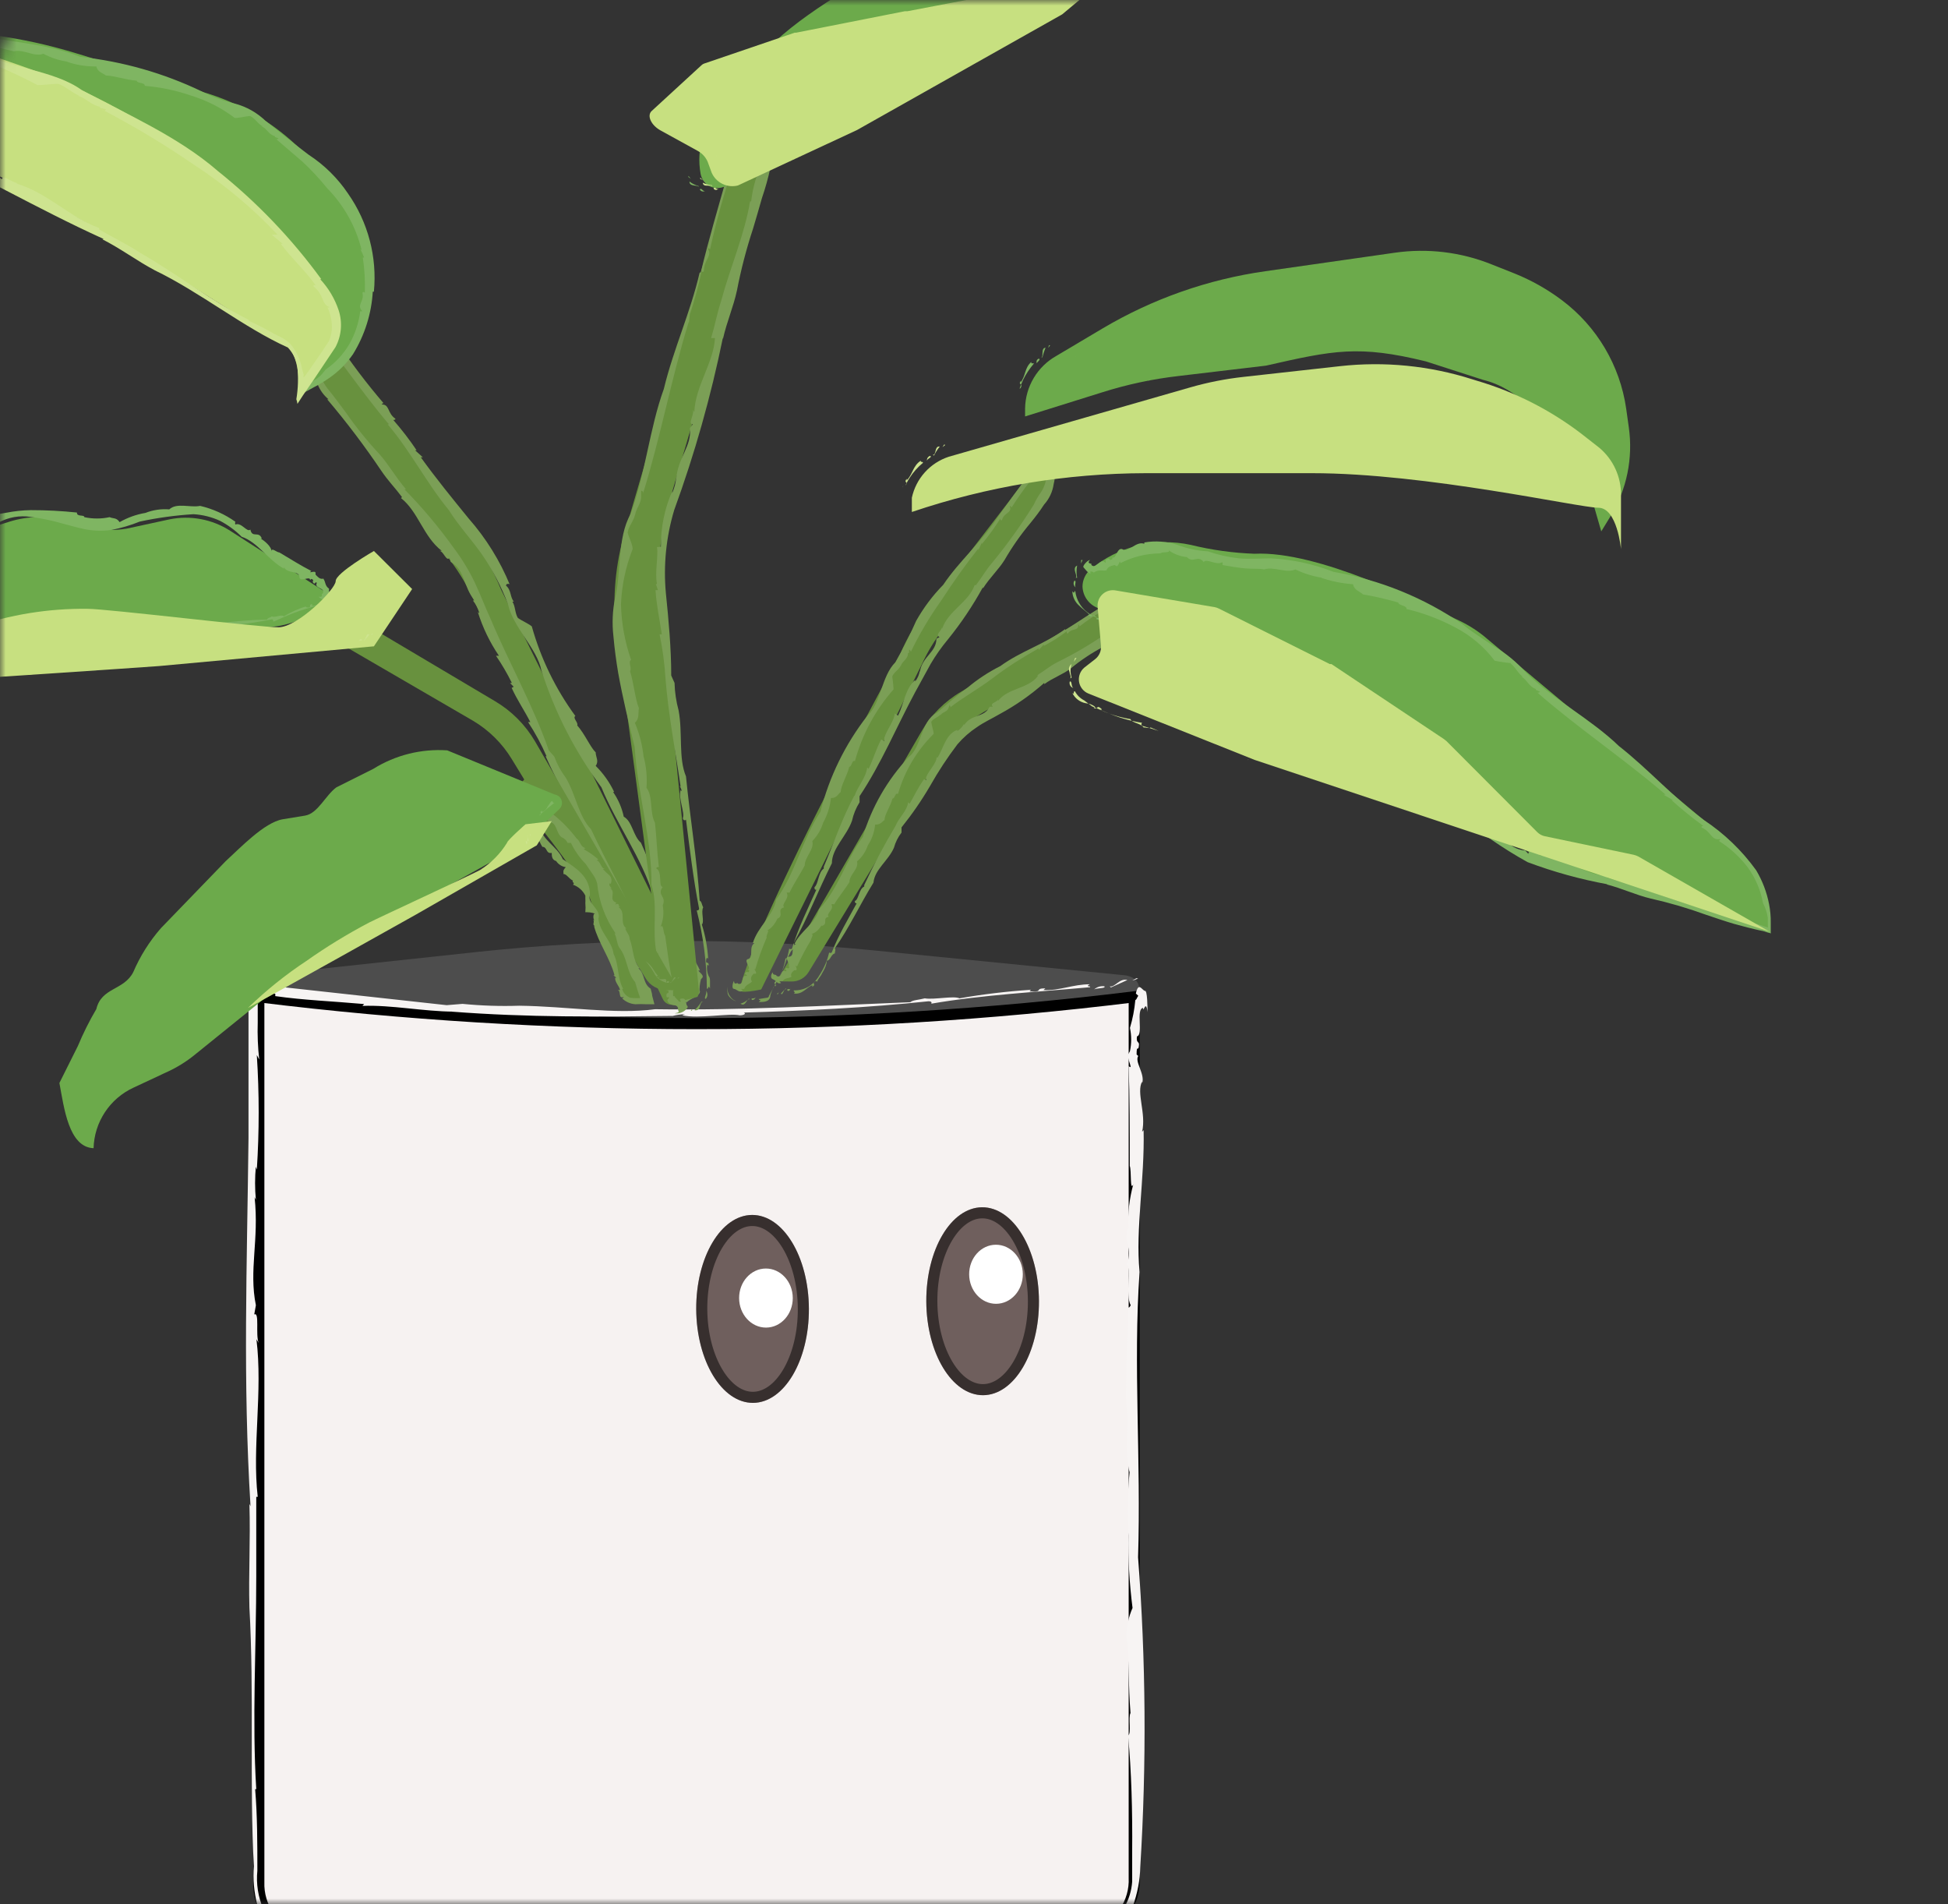 <svg width="176" height="172" viewBox="0 0 176 172" fill="none" xmlns="http://www.w3.org/2000/svg">
<rect x="0" y="0" width="176" height="172" fill="#333333" stroke="none"/>
<mask id="mask0" mask-type="alpha" maskUnits="userSpaceOnUse" x="0" y="0" width="176" height="172">
<rect width="176" height="172" rx="6" fill="white"/>
</mask>
<g mask="url(#mask0)">
<path d="M33.381 157.428L24.554 189.225C24.479 189.476 24.479 189.743 24.554 189.993C24.988 191.161 27.107 191.812 29.076 191.662L34.632 190.961C37.385 190.711 38.87 190.344 39.221 189.058L47.563 158.146C47.947 156.761 46.128 155.492 43.742 155.492H37.235C35.283 155.409 33.631 156.243 33.381 157.428Z" fill="#9D6648"/>
<path d="M34.299 157.176C34.299 157.176 34.299 157.176 34.199 157.176C34.255 157.352 34.359 157.508 34.499 157.627C34.75 157.677 34.082 157.159 34.299 157.176Z" fill="#A9795F"/>
<path d="M34.4 157.144C34.566 157.144 34.4 156.927 34.4 156.844C34.4 156.76 34.199 156.994 34.4 157.144Z" fill="#A9795F"/>
<path d="M32.18 158.23C32.18 158.23 32.197 158.196 32.18 158.23V158.23Z" fill="#A9795F"/>
<path d="M34.699 190.877C37.452 190.627 38.937 190.26 39.288 188.974L47.63 158.062C48.014 156.677 46.195 155.408 43.809 155.408" fill="#9D5132"/>
<path d="M43.775 156.525L43.792 156.592L43.825 156.408L43.775 156.525Z" fill="#A9795F"/>
<path d="M44.075 156.142V156.025L43.875 156.526C43.942 156.81 44.025 155.959 44.075 156.142Z" fill="#A9795F"/>
<path d="M44.127 156.242C44.127 156.376 44.227 156.142 44.26 156.059C44.21 156.242 44.127 155.942 44.127 156.242Z" fill="#A9795F"/>
<path d="M46.746 161.751H46.913C46.679 161.334 47.113 161.067 47.063 160.683C47.27 159.825 47.376 158.945 47.38 158.062C47.38 158.062 47.23 157.929 47.247 157.895C47.279 157.884 47.314 157.884 47.347 157.895C47.697 157.762 47.23 157.378 47.347 157.278C47.464 157.178 47.163 157.278 47.08 157.278C46.949 157.009 46.748 156.781 46.498 156.616C46.249 156.452 45.96 156.358 45.661 156.343C45.646 156.272 45.646 156.198 45.661 156.126C44.977 156.36 44.56 156.126 43.993 155.926C43.993 156.059 43.993 156.059 43.993 156.193C43.993 156.326 44.343 155.909 44.46 156.193V156.31C44.56 156.41 44.46 156.009 44.627 156.193C44.794 156.376 44.627 156.343 44.627 156.36C44.627 156.376 45.044 156.527 45.361 156.36C45.361 156.644 45.595 156.46 45.545 156.744C45.645 156.744 45.678 156.744 45.778 156.56C46.059 156.759 46.316 156.989 46.546 157.244C46.631 157.339 46.688 157.454 46.713 157.578C46.721 157.639 46.721 157.701 46.713 157.762L46.613 158.129C47.013 158.73 46.245 159.114 46.279 159.698C46.328 159.802 46.353 159.916 46.353 160.032C46.353 160.147 46.328 160.261 46.279 160.366L46.446 160.599C45.872 161.803 45.42 163.061 45.094 164.355C44.388 165.633 44.064 167.087 44.16 168.544C44.16 168.978 43.859 169.312 43.859 169.713C44.026 170.798 43.276 171.699 43.476 172.734C43.124 173.923 42.845 175.133 42.642 176.356H42.541C42.541 177.357 41.724 178.142 41.624 179.127C41.14 180.045 41.624 181.297 41.106 182.198C40.439 182.665 41.29 183.75 40.623 184.184C39.521 185.152 39.722 186.421 39.872 187.723C39.653 188.258 39.502 188.819 39.421 189.392C39.33 189.698 39.136 189.964 38.871 190.143C38.607 190.323 38.288 190.405 37.97 190.377C37.569 190.911 36.802 190.21 36.301 190.377V190.494C36.034 190.143 35.917 191.111 35.717 190.494C35.584 190.21 35.55 191.211 35.434 190.877V191.028C35.317 191.028 35.434 190.861 35.3 190.811C35.167 190.761 35.3 191.078 35.217 191.011C35.217 190.41 34.916 191.161 34.833 190.494C34.833 190.494 34.699 190.243 34.833 190.093C34.966 189.943 34.566 190.093 34.616 190.36C34.569 190.631 34.604 190.91 34.716 191.161V190.944C34.752 191.03 34.78 191.12 34.8 191.211C34.983 191.211 35.033 191.545 35.167 191.662C35.167 191.395 35.367 191.545 35.434 191.562V191.695C35.434 191.946 35.584 191.161 35.567 191.612C35.958 191.48 36.36 191.385 36.768 191.328C36.768 191.161 37.085 191.328 36.935 190.978C36.984 191.099 37.075 191.198 37.192 191.257C37.309 191.315 37.443 191.329 37.569 191.295C37.953 191.695 37.719 190.794 38.12 191.295C38.003 190.894 38.604 191.295 38.537 190.727C38.598 190.781 38.644 190.85 38.67 190.927C39.194 190.738 39.655 190.409 40.005 189.976C39.994 189.729 40.058 189.485 40.189 189.275C40.289 189.058 40.306 188.975 40.105 188.774C40.256 188.624 40.539 188.39 40.406 188.09C40.458 187.937 40.473 187.774 40.45 187.615C40.426 187.455 40.366 187.303 40.272 187.172C40.756 187.172 40.706 187.072 40.89 186.988C40.723 186.738 40.89 186.371 40.773 186.037C40.99 186.037 40.773 185.77 41.056 185.837C40.918 185.368 40.918 184.87 41.057 184.402C41.196 183.933 41.468 183.516 41.841 183.199C41.691 183.032 41.357 182.816 41.157 182.632H41.24C41.24 182.465 41.574 182.398 41.557 182.231C41.457 182.048 41.891 181.998 41.691 181.764H41.774L41.691 181.63C41.791 181.63 41.957 181.63 41.907 181.747C42.358 180.429 42.208 178.893 42.658 177.524V177.608L42.558 177.291H42.642C42.908 177.007 42.642 176.573 42.858 176.239C42.858 176.239 42.992 176.339 43.059 176.239C42.842 175.922 43.526 175.939 42.975 175.655C43.041 175.64 43.109 175.64 43.175 175.655C43.193 174.928 43.358 174.213 43.659 173.552C43.276 172.834 43.926 172.317 43.659 171.599H43.759C43.609 170.731 44.21 170.013 44.36 169.195C44.434 168.894 44.485 168.587 44.51 168.277H44.644C44.293 167.576 45.411 167.209 45.028 166.475L45.194 166.575C44.944 166.408 45.378 166.241 44.894 166.141H45.078C44.56 165.573 45.561 165.49 45.278 164.906H45.378C45.378 164.755 45.378 164.589 45.378 164.522C45.378 164.455 45.378 164.522 45.378 164.522C45.945 164.238 45.561 163.654 45.695 163.22L45.895 163.337C45.712 163.053 46.045 162.736 45.995 162.435H46.095L45.995 162.268H46.196C46.746 162.485 46.663 162.102 46.746 161.751Z" fill="#A9795F"/>
<path d="M86.289 155.408H91.878C93.88 155.408 95.582 156.293 95.849 157.461L103.007 189.175C103.241 190.21 101.689 191.094 99.937 190.844L92.362 190.059C90.694 189.893 89.309 189.075 89.025 188.04L82.351 157.995C81.951 156.677 83.819 155.408 86.289 155.408Z" fill="#9D6648"/>
<path d="M86.238 154.289L86.171 154.223L86.055 154.406L86.238 154.289Z" fill="#A9795F"/>
<path d="M85.389 154.725C85.389 154.725 85.389 154.725 85.389 154.841C85.389 154.958 85.689 154.474 85.856 154.307C85.656 154.04 85.539 154.908 85.389 154.725Z" fill="#A9795F"/>
<path d="M85.239 154.691C85.022 154.691 84.972 154.858 84.955 154.942C84.988 154.758 85.305 154.942 85.239 154.691Z" fill="#A9795F"/>
<path d="M85.638 172.532H85.822C85.338 171.865 85.488 170.98 85.171 170.229C84.716 168.331 84.159 166.459 83.502 164.621H83.602C83.602 164.621 83.385 164.454 83.369 164.354C83.352 164.254 83.469 164.354 83.486 164.354C83.703 163.886 83.035 163.202 83.202 162.885C83.186 162.864 83.166 162.847 83.143 162.836C83.12 162.824 83.094 162.818 83.069 162.818C83.043 162.818 83.017 162.824 82.994 162.836C82.971 162.847 82.951 162.864 82.935 162.885C82.518 161.399 82.084 159.78 81.517 158.295C81.517 158.295 81.617 158.178 81.717 158.178C81.605 157.961 81.538 157.723 81.521 157.479C81.504 157.235 81.537 156.99 81.617 156.759C81.782 156.323 82.065 155.942 82.434 155.658C83.103 155.175 83.884 154.87 84.704 154.773C84.704 154.639 84.52 154.673 84.704 154.506C84.136 154.506 83.886 155.057 83.369 155.023V154.89C83.019 154.973 83.369 155.207 83.052 155.224C82.735 155.24 83.052 155.057 82.935 155.09C82.576 155.303 82.25 155.567 81.967 155.875C81.803 156.044 81.677 156.246 81.596 156.467C81.516 156.689 81.483 156.925 81.5 157.16C81.317 157.16 81.283 157.51 81.283 157.811V158.228C81.308 158.304 81.308 158.386 81.283 158.462C81.417 158.595 81.433 158.762 81.617 158.779C81.951 160.949 82.701 163.069 83.169 165.255C83.919 166.156 83.586 167.525 84.02 168.71C84.261 169.149 84.414 169.631 84.47 170.129L84.77 170.479C84.971 173.417 85.938 176.255 86.439 179.176C86.784 182.397 87.576 185.554 88.791 188.556C88.791 188.556 88.791 188.556 88.658 188.556C88.901 189.033 89.248 189.45 89.672 189.776C90.096 190.102 90.588 190.33 91.111 190.442C92.362 190.559 93.447 190.542 94.581 190.709C95.685 190.878 96.804 190.923 97.918 190.843L99.904 191.06C100.628 191.149 101.363 191.051 102.039 190.776C102.39 190.631 102.699 190.401 102.94 190.108C103.065 189.957 103.148 189.776 103.183 189.584C103.218 189.391 103.204 189.192 103.141 189.007L102.607 186.987H102.707C102.006 184.901 102.09 182.698 101.439 180.611C101.189 178.358 99.77 176.221 99.653 173.935C99.854 172.449 98.369 170.897 98.602 169.495C98.578 166.771 97.903 164.093 96.633 161.683C96.455 160.446 96.165 159.229 95.766 158.044C95.616 156.776 94.665 156.258 93.597 155.624C92.479 155.624 91.244 154.973 89.943 155.057V155.19C89.492 154.79 88.925 155.741 88.641 155.19C88.391 154.89 88.074 155.891 87.924 155.541V155.691C87.624 155.691 87.924 155.524 87.657 155.457C87.39 155.39 87.657 155.724 87.44 155.641C87.44 155.04 86.723 155.774 86.706 155.09C86.873 155.09 86.456 154.84 86.823 154.689C86.706 154.689 86.222 154.689 86.272 154.94C86.322 155.19 86.038 155.507 86.272 155.758V155.524C86.372 155.758 86.272 155.641 86.389 155.808C86.773 155.808 86.823 156.158 87.106 156.292C87.306 156.025 87.557 156.175 87.724 156.292V156.425C87.824 156.676 88.174 155.925 88.057 156.425C88.916 156.334 89.78 156.295 90.644 156.309C90.777 156.142 91.328 156.309 91.127 156.008C91.404 156.294 91.781 156.462 92.179 156.475C92.512 156.976 92.729 156.092 92.996 156.743C93.163 156.342 93.563 157.043 93.93 156.743C93.952 156.819 93.952 156.9 93.93 156.976C94.179 157.105 94.392 157.294 94.548 157.527C94.59 157.599 94.619 157.678 94.631 157.761V157.994C95.115 158.478 94.781 159.413 95.382 159.78C95.303 160.349 95.39 160.929 95.632 161.449C95.735 162.103 96.005 162.718 96.417 163.235C95.983 163.536 96.15 163.786 96.049 164.087C96.343 164.69 96.605 165.309 96.834 165.939C96.65 166.09 97.051 166.457 96.834 166.557C97.785 168.411 98.228 170.485 98.118 172.566C98.352 172.783 98.803 172.983 99.07 173.183C99.203 173.534 98.969 173.935 99.07 174.268C99.07 174.268 99.07 174.268 98.953 174.268C99.17 174.569 98.853 175.003 99.186 175.353L99.353 175.57C99.253 175.57 99.103 175.57 99.103 175.57C99.687 178.625 100.922 181.646 101.556 184.767H101.422L101.739 185.335H101.622C101.764 186.117 101.964 186.887 102.223 187.638C102.223 187.638 102.039 187.638 102.006 187.638C102.423 188.122 101.839 188.606 102.49 188.756C102.49 188.756 102.34 188.756 102.29 188.756C102.407 189.09 102.59 189.624 102.607 189.725C102.623 189.825 102.507 190.092 102.256 190.292C101.67 190.643 100.978 190.773 100.304 190.659C98.969 191.077 97.518 190.426 96.1 190.659V190.559C95.185 190.634 94.264 190.583 93.363 190.409C92.454 190.329 91.564 190.104 90.727 189.741C90.126 189.374 89.592 189.14 89.359 188.439H89.476C88.691 187.304 89.325 185.669 88.475 184.467H88.675C88.358 184.317 88.675 183.632 88.141 183.816V183.549C87.306 182.798 88.141 181.88 87.407 180.845H87.54C87.371 180.6 87.284 180.308 87.29 180.01C87.29 180.01 87.29 180.01 87.39 180.01C87.64 178.992 86.906 178.091 86.706 177.106H86.939C86.589 176.689 86.639 175.787 86.372 175.186H86.289L86.072 174.903H86.272C86.172 174.018 85.838 173.3 85.638 172.532Z" fill="#A9795F"/>
<path d="M83.588 164.488C83.588 164.488 83.605 164.588 83.588 164.488V164.488Z" fill="#A9795F"/>
<path d="M91.828 155.408C93.83 155.408 95.532 156.293 95.799 157.461L102.957 189.175C103.191 190.21 101.639 191.094 99.887 190.844" fill="#9D5132"/>
<path d="M101.772 184.618H101.589C101.989 184.852 101.739 185.286 101.956 185.586C102.142 186.408 102.428 187.204 102.807 187.957H102.707C102.707 187.957 102.907 187.957 102.907 188.057C102.889 188.066 102.869 188.07 102.848 188.07C102.828 188.07 102.808 188.066 102.79 188.057C102.54 188.307 103.107 188.541 102.89 188.708C102.932 188.728 102.977 188.739 103.024 188.739C103.07 188.739 103.116 188.728 103.157 188.708C103.34 189.092 103.404 189.522 103.341 189.943C103.199 190.407 102.94 190.826 102.59 191.161C102.59 191.161 102.473 191.078 102.44 190.978C102.238 191.296 101.94 191.541 101.588 191.677C101.236 191.812 100.85 191.83 100.487 191.729C100.487 191.846 100.487 191.862 100.487 191.996C100.738 192.146 100.888 191.662 101.122 191.862V191.979C101.288 191.979 101.121 191.662 101.288 191.796C101.455 191.929 101.288 191.963 101.288 191.963C101.605 191.846 102.006 191.846 102.189 191.428C102.39 191.645 102.54 191.295 102.79 191.428C102.79 191.278 102.907 191.245 102.79 191.078C103.131 190.879 103.397 190.574 103.548 190.209C103.699 189.844 103.725 189.44 103.624 189.058C103.459 188.593 103.32 188.12 103.207 187.64C102.59 187.306 103.074 186.638 102.79 186.137C102.704 186.063 102.635 185.971 102.589 185.867C102.543 185.763 102.52 185.65 102.523 185.536L102.273 185.403C102.229 184.114 102.05 182.833 101.739 181.581C101.788 180.156 101.411 178.749 100.654 177.541H100.754C100.554 177.174 100.654 176.757 100.471 176.406C99.837 175.555 100.087 174.437 99.42 173.635C99.206 172.45 98.899 171.284 98.502 170.147H98.602C98.185 169.262 98.602 168.244 98.152 167.343C98.152 166.341 97.117 165.507 97.201 164.472C97.584 163.771 96.316 163.22 96.717 162.552C97.251 161.217 96.483 160.216 95.749 159.214C95.733 158.668 95.596 158.132 95.349 157.645C95.165 157.211 94.881 156.927 94.631 156.41C94.064 156.41 93.913 155.492 93.279 155.442V155.575C93.163 155.125 92.729 156.009 92.712 155.425C92.712 155.125 92.362 156.093 92.345 155.726V155.876C92.228 155.876 92.345 155.709 92.345 155.642C92.345 155.575 92.345 155.909 92.245 155.809C92.245 155.208 91.928 155.926 91.945 155.258C91.945 155.258 91.845 154.991 91.945 154.858C92.045 154.724 91.661 154.858 91.678 155.091C91.694 155.325 91.578 155.659 91.678 155.909V155.676C91.689 155.77 91.689 155.865 91.678 155.959C91.845 155.959 91.845 156.31 91.945 156.46C91.945 156.21 92.128 156.46 92.178 156.46V156.594C92.178 156.844 92.395 156.11 92.295 156.594C92.626 156.535 92.967 156.57 93.279 156.694C93.38 156.544 93.513 156.794 93.546 156.477C93.546 156.844 93.68 157.028 93.763 157.044C93.847 157.061 93.763 157.044 93.763 157.044C93.663 157.528 94.147 156.744 93.964 157.328C94.231 156.994 94.08 157.562 94.448 157.328C94.406 157.396 94.355 157.457 94.297 157.512C94.355 157.577 94.395 157.655 94.415 157.739C94.436 157.824 94.435 157.912 94.414 157.996C94.598 157.996 94.598 158.113 94.614 158.263C94.61 158.306 94.614 158.349 94.627 158.391C94.64 158.432 94.661 158.47 94.689 158.503C94.717 158.536 94.751 158.562 94.79 158.581C94.829 158.6 94.871 158.611 94.915 158.613C94.915 158.814 94.714 159.147 94.915 159.348C94.915 159.615 95.098 159.965 95.449 160.082C94.998 160.266 95.132 160.366 94.998 160.516C95.265 160.65 95.282 161.05 95.549 161.284C95.332 161.284 95.682 161.501 95.382 161.584C95.719 161.92 95.949 162.348 96.041 162.815C96.133 163.282 96.084 163.766 95.899 164.205C96.083 164.205 96.5 164.305 96.75 164.372C96.75 164.372 96.567 164.722 96.75 164.873H96.633C96.8 164.973 96.45 165.223 96.733 165.34H96.883C96.767 165.34 96.617 165.34 96.633 165.34C96.833 166.675 97.684 167.927 97.901 169.296H97.801L98.035 169.513H97.918C97.818 169.88 98.202 170.164 98.218 170.498C98.218 170.498 98.068 170.498 98.018 170.498C98.352 170.681 97.734 170.965 98.352 170.965C98.281 170.984 98.206 170.984 98.135 170.965C98.465 171.589 98.653 172.279 98.686 172.985C99.353 173.435 99.019 174.17 99.57 174.654H99.453C100.004 175.338 99.787 176.223 100.037 176.99C100.106 177.287 100.201 177.578 100.321 177.858H100.204C100.821 178.292 100.004 179.127 100.688 179.528H100.504C100.804 179.528 100.504 179.895 100.955 179.761L100.821 179.895C101.555 180.145 100.704 180.663 101.222 181.063H101.088C101.205 181.18 101.322 181.313 101.238 181.43H101.138C100.788 181.931 101.388 182.265 101.455 182.682H101.238C101.539 182.832 101.388 183.266 101.555 183.5H101.455L101.622 183.6H101.422C101.52 183.946 101.637 184.286 101.772 184.618Z" fill="#A9795F"/>
<path d="M24.237 90.412C33.18 91.046 43.108 91.864 51.217 92.448C57.982 92.924 64.773 92.924 71.539 92.448L101.572 90.462C103.341 90.345 103.391 88.259 101.572 88.092L78.831 85.838C66.949 84.67 54.979 84.72 43.108 85.989L24.17 88.025C22.418 88.225 22.468 90.295 24.237 90.412Z" fill="#4D4D4D"/>
<path d="M24.322 89.311C24.289 89.37 24.25 89.426 24.205 89.478L24.322 89.311Z" fill="#646464"/>
<path d="M23.771 89.477C23.771 89.477 23.771 89.477 23.688 89.561C23.782 89.561 23.876 89.539 23.96 89.495C24.045 89.451 24.117 89.388 24.171 89.31C24.171 89.177 24.171 89.31 24.038 89.41C23.904 89.51 23.721 89.477 23.771 89.477Z" fill="#646464"/>
<path d="M23.787 89.377C23.871 89.26 23.62 89.243 23.537 89.193C23.721 89.243 23.52 89.477 23.787 89.377Z" fill="#646464"/>
<path d="M24.987 88.701L24.707 88.726C24.662 88.796 24.744 88.926 24.42 88.926L24.503 88.793C24.385 88.778 24.286 88.772 24.204 88.773L24.169 88.776H24.169C24.154 88.776 24.14 88.776 24.126 88.776C23.659 88.811 23.849 89.11 23.752 89.11H23.469C23.489 89.055 23.52 89.004 23.56 88.961C23.6 88.918 23.648 88.883 23.702 88.86C23.797 88.781 23.877 88.776 24.126 88.776C24.15 88.774 24.176 88.773 24.204 88.773L24.707 88.726C24.732 88.688 24.796 88.669 24.987 88.701Z" fill="#646464"/>
<path d="M25.989 91.498H25.822C25.822 91.498 25.939 91.481 25.989 91.498Z" fill="#646464"/>
<path d="M23.386 90.042C49.65 93.269 76.211 93.269 102.475 90.042V169.595V169.606L102.475 169.618C102.525 170.717 102.217 171.803 101.598 172.712C100.982 173.618 100.091 174.3 99.056 174.658L80.72 179.661C68.785 182.887 56.208 182.887 44.273 179.661L44.273 179.661L26.85 174.991C25.815 174.648 24.918 173.98 24.293 173.085C23.666 172.186 23.348 171.108 23.386 170.013L23.386 170.004V169.996V90.042Z" fill="#F6F2F1" stroke="black"/>
<path d="M102.975 89.511L102.825 88.409V88.393H102.808H102.792L102.742 88.376L102.675 88.359L102.291 88.576L102.558 88.493L102.691 88.443L102.758 88.426L102.792 88.409H102.808H102.825L102.975 89.511Z" fill="#F7F4F3"/>
<path d="M100.256 89.095C100.256 89.095 100.256 89.095 100.373 89.195L101.858 88.527C101.14 88.327 100.723 89.228 100.256 89.095Z" fill="#F7F4F3"/>
<path d="M99.786 89.093C99.611 89.066 99.433 89.081 99.265 89.136C99.097 89.192 98.944 89.285 98.818 89.41C99.002 89.21 99.936 89.326 99.786 89.093Z" fill="#F7F4F3"/>
<path d="M32.897 90.695L32.747 90.862C35.349 90.762 38.236 91.363 40.989 91.38H40.789C47.73 91.914 54.137 91.847 61.061 91.764C60.944 91.764 60.911 91.764 60.794 91.764C61.149 91.671 61.513 91.62 61.879 91.613C61.979 91.613 61.779 91.613 61.645 91.713C63.114 92.047 65.933 91.496 66.834 91.713C67.251 91.713 67.435 91.547 67.201 91.463C72.591 91.313 78.364 91.029 83.886 90.445C84.153 90.445 84.204 90.545 84.137 90.662C88.792 89.861 93.697 89.61 98.469 89.176C98.636 89.026 97.969 89.176 98.469 88.909C96.934 88.909 95.7 89.51 94.281 89.427L94.448 89.276C93.43 89.276 94.281 89.61 93.213 89.56C92.78 89.56 93.297 89.393 93.097 89.41C90.949 89.552 88.81 89.808 86.69 90.178C86.172 89.927 84.37 90.328 83.553 90.178C83.002 90.328 82.452 90.328 82.251 90.528C74.676 90.829 66.951 91.279 59.193 91.163C55.555 91.647 51.217 90.896 46.912 90.846C45.203 90.903 43.492 90.847 41.79 90.679L40.355 90.796L25.172 89.126L22.686 88.843C22.335 88.692 22.485 89.076 22.452 89.293V95.085V102.797C22.318 114.48 21.935 124.696 22.635 136.062C22.635 136.062 22.635 136.062 22.535 135.845C22.635 139.184 22.452 142.121 22.535 145.209C22.969 152.887 22.535 161.183 22.936 168.577C22.846 169.737 22.948 170.905 23.236 172.032C23.584 173.204 24.297 174.233 25.272 174.97C26.295 175.594 27.427 176.019 28.609 176.222L32.129 177.156C36.818 178.375 41.573 179.66 46.212 180.762V180.862C53.568 182.641 61.157 183.255 68.703 182.681C72.67 182.401 76.59 181.656 80.383 180.461C84.237 179.293 88.091 178.108 91.945 177.223C94.564 176.711 97.137 175.985 99.637 175.053C100.873 174.487 101.842 173.464 102.34 172.199C102.765 171.055 102.996 169.848 103.024 168.627C103.6 159.314 103.533 149.973 102.824 140.669C103.108 131.973 102.374 123.31 102.958 114.898C102.591 110.909 103.425 106.552 103.325 102.079L103.191 102.229C103.575 100.56 102.641 98.69 103.191 97.689V97.856C103.475 97.021 102.49 95.903 102.841 95.386L102.691 95.252C102.691 94.234 102.858 95.135 102.908 94.351C102.908 94.05 102.641 94.234 102.724 93.616C103.325 93.483 102.607 91.113 103.275 91.046C103.275 91.597 103.542 90.178 103.675 91.43C103.675 91.062 103.675 89.36 103.425 89.51C103.124 89.36 102.858 88.692 102.624 89.744L102.841 89.944C102.624 90.295 102.741 90.211 102.574 90.345C102.498 91.194 102.336 92.032 102.09 92.849C102.239 93.542 102.239 94.258 102.09 94.952L101.973 95.169C101.706 95.486 102.474 96.721 101.973 96.304C102.073 99.058 102.073 102.229 102.073 105.317C102.24 105.751 102.073 107.67 102.39 106.986C102.039 108.262 101.887 109.586 101.94 110.909C101.92 110.879 101.91 110.844 101.91 110.808C101.91 110.773 101.92 110.738 101.94 110.708C101.456 112.377 102.39 112.661 101.806 114.213C102.207 114.447 101.673 117.034 102.157 117.902C102.057 118.102 101.973 118.153 101.906 118.086C101.906 120.873 101.74 123.961 101.723 126.315C102.09 128.334 101.556 131.205 102.057 132.991C101.867 134.905 101.834 136.831 101.957 138.75V138.566C101.915 140.798 102.038 143.029 102.324 145.243C101.957 146.067 101.775 146.961 101.79 147.863C102.007 149.382 101.94 152.42 102.14 154.74C101.923 155.09 102.24 156.643 101.923 156.76C102.223 159.981 102.324 163.603 102.29 167.258C102.29 168.16 102.29 169.128 102.29 169.979C102.231 170.79 101.992 171.576 101.589 172.283C101.221 172.966 100.68 173.542 100.021 173.952C99.718 174.12 99.392 174.244 99.053 174.319L97.802 174.569C96.984 174.987 96.133 175.621 95.266 176.088C95.182 176.088 95.182 176.088 95.366 175.971C94.165 176.372 92.947 176.372 91.745 176.756C91.745 176.756 91.745 176.756 91.929 176.606C90.828 177.04 89.493 176.989 88.225 177.59H88.124L87.29 177.941C87.29 177.841 87.29 177.674 87.741 177.59C82.485 178.909 77.313 180.678 71.907 181.479C66.47 182.378 60.938 182.552 55.455 181.997H55.872H53.72C53.72 181.997 53.853 181.997 53.953 181.997C51.284 181.496 48.447 181.279 45.878 180.612C45.878 180.612 46.312 180.612 45.978 180.411C44.009 180.228 43.008 179.26 41.89 179.593C41.89 179.593 41.79 179.393 41.99 179.393C39.321 178.775 36.601 178.108 33.898 177.39L29.86 176.288L27.891 175.254L26.89 174.97C26.599 174.893 26.319 174.781 26.056 174.636C25.047 174.218 24.235 173.43 23.787 172.433C23.318 171.345 23.134 170.156 23.253 168.978C23.253 166.507 23.253 163.97 23.053 161.617H23.153C22.769 155.408 23.153 148.815 23.153 142.372C23.153 139.701 23.153 137.898 23.153 135.211H23.286C22.769 130.688 23.753 125.697 23.169 120.973L23.37 121.307C23.069 120.573 23.47 118.453 22.969 118.737L23.119 117.902C22.469 114.697 23.42 112.06 23.003 108.138L23.119 108.388C23.022 107.378 23.022 106.361 23.119 105.35C23.119 105.484 23.119 105.35 23.203 105.667C23.428 102.216 23.428 98.754 23.203 95.302L23.42 95.703C23.296 94.594 23.252 93.479 23.286 92.364C23.286 91.764 23.286 91.129 23.286 90.528V89.744C23.286 89.544 23.453 89.744 23.553 89.66H23.904C23.899 89.694 23.899 89.727 23.904 89.761H24.871V89.978C27.424 90.345 30.11 90.445 32.897 90.695Z" fill="#F7F4F3"/>
<path d="M102.023 93.2V92.85C102.023 92.85 102.04 93.083 102.023 93.2Z" fill="#F7F4F3"/>
<path d="M66.819 89.377C68.488 82.484 81.335 59.066 81.335 59.066C81.999 57.522 82.857 56.069 83.888 54.742L94.4 41.072C94.88 41.547 95.169 42.182 95.212 42.855C95.255 43.529 95.049 44.196 94.633 44.728L85.156 56.912C84.431 57.846 83.816 58.86 83.321 59.934L68.771 89.377C68.771 89.377 66.702 89.844 66.819 89.377Z" fill="#68913E"/>
<path d="M65.734 89.111C65.698 89.288 65.698 89.469 65.734 89.645C65.734 90.079 66.385 90.463 66.501 90.413C66.417 90.397 66.338 90.363 66.268 90.313C66.142 90.223 66.034 90.11 65.951 89.979C65.77 89.729 65.692 89.418 65.734 89.111Z" fill="#7B9F56"/>
<path d="M67.686 90.295C67.686 90.295 67.686 90.295 67.686 90.178C67.476 90.409 67.204 90.577 66.902 90.662C67.37 91.012 67.486 90.111 67.686 90.295Z" fill="#7B9F56"/>
<path d="M67.937 90.329C68.187 90.329 68.237 90.162 68.27 90.078C68.17 90.278 67.787 90.078 67.937 90.329Z" fill="#7B9F56"/>
<path d="M78.48 69.448L78.347 69.331C78.246 70.265 77.496 71 77.195 71.934V71.851C76.061 73.971 75.36 76.091 74.426 78.294C74.426 78.294 74.426 78.294 74.426 78.177C74.426 78.06 74.426 78.478 74.426 78.578C74.426 78.678 74.426 78.578 74.426 78.461C73.925 78.778 73.942 79.88 73.591 80.13C73.591 80.28 73.591 80.397 73.758 80.364C73.007 82.033 72.09 83.885 71.556 85.688C71.522 85.72 71.477 85.737 71.431 85.737C71.384 85.737 71.34 85.72 71.305 85.688C71.157 86.508 70.888 87.302 70.505 88.042C70.321 88.426 70.121 88.793 69.904 89.16L69.47 89.961C69.47 90.162 69.203 90.128 69.053 90.162L68.552 90.245C68.552 90.395 68.886 90.245 68.552 90.512C69.036 90.512 69.587 90.512 69.604 89.894C69.666 89.696 69.738 89.501 69.82 89.31C69.855 89.187 69.932 89.081 70.037 89.01V89.127C70.271 88.843 69.787 88.926 70.037 88.676C70.288 88.426 70.171 88.776 70.204 88.676C70.582 88.026 70.842 87.314 70.972 86.573C71.305 86.573 71.339 85.855 71.706 85.722C71.706 85.505 71.806 85.338 71.706 85.188C72.991 82.901 73.942 80.38 75.16 77.977C75.16 76.625 76.478 75.557 76.978 74.138C77.109 73.546 77.34 72.982 77.662 72.469V71.918C79.615 68.997 81 65.659 82.668 62.554L84.086 59.967C84.544 59.192 85.063 58.455 85.638 57.764C86.835 56.288 87.896 54.707 88.808 53.04C88.808 53.04 88.808 53.04 88.808 53.157C89.409 52.189 90.193 51.488 90.76 50.586C91.44 49.408 92.222 48.291 93.096 47.248C93.53 46.714 93.947 46.18 94.331 45.579C94.799 45.062 95.101 44.417 95.199 43.726C95.314 43.313 95.335 42.88 95.26 42.458C95.184 42.036 95.015 41.637 94.765 41.289L94.631 41.072H94.314L94.214 41.189L93.847 41.69L93.096 42.691C92.079 44.027 91.077 45.412 90.126 46.747C88.691 48.967 86.689 50.636 85.221 52.823C84.262 53.8 83.437 54.9 82.768 56.094C82.213 57.368 81.589 58.61 80.9 59.817C79.615 61.102 79.615 63.505 78.363 64.657C76.364 67.219 74.92 70.169 74.125 73.32C72.457 75.89 71.856 78.878 70.121 81.265C69.904 82.667 68.452 83.719 68.019 85.188H68.169C67.585 85.555 68.169 86.523 67.551 86.64C67.168 86.806 67.969 87.507 67.551 87.558L67.685 87.658C67.685 87.992 67.501 87.658 67.351 87.875C67.201 88.092 67.585 87.992 67.451 88.159C66.867 88.025 67.334 89.026 66.667 88.859C66.667 88.659 66.333 89.076 66.317 88.609C66.216 88.726 66.066 89.31 66.317 89.327C66.567 89.344 66.8 89.744 67.118 89.46L66.934 89.327C67.184 89.327 67.067 89.327 67.234 89.327C67.401 88.893 67.718 88.926 67.935 88.659C67.735 88.359 67.935 88.125 68.085 87.958H68.235C68.519 87.958 67.935 87.291 68.235 87.574C68.517 86.59 68.862 85.626 69.27 84.687C69.17 84.486 69.62 83.952 69.27 84.036C69.72 83.936 70.121 83.251 70.238 82.984C70.905 82.667 70.104 82.183 70.855 81.949C70.521 81.699 71.389 81.132 71.072 80.647C71.111 80.628 71.154 80.618 71.197 80.618C71.24 80.618 71.283 80.628 71.322 80.647C71.739 79.779 72.34 78.895 72.707 78.177C72.707 77.393 73.591 76.742 73.391 75.974C73.848 75.504 74.186 74.932 74.376 74.305C74.755 73.619 74.993 72.864 75.076 72.085C75.61 72.085 75.677 71.768 75.961 71.534C75.961 70.966 76.545 70.065 76.728 69.264C76.978 69.264 76.945 68.63 77.245 68.746C77.895 66.348 79.088 64.132 80.733 62.27C80.712 61.879 80.673 61.489 80.616 61.102C80.616 61.102 80.699 61.102 80.616 61.102C80.766 60.701 81.25 60.484 81.4 60.084C81.4 60.084 81.4 60.084 81.4 60.2C81.4 59.783 82.067 59.566 82.034 58.982H82.134V58.665C82.134 58.665 82.351 58.798 82.268 58.932C83.06 57.286 83.992 55.711 85.054 54.225C86.139 52.556 87.206 51.037 88.391 49.551V49.718L88.708 49.017C88.723 49.06 88.723 49.108 88.708 49.151C89.314 48.42 89.871 47.651 90.377 46.847C90.377 46.847 90.377 47.048 90.527 46.981C90.71 46.263 91.495 46.347 91.228 45.712C91.267 45.712 91.305 45.725 91.335 45.749C91.366 45.773 91.387 45.808 91.394 45.846C91.91 45.028 92.467 44.237 93.063 43.476L93.947 42.324L94.414 41.773L94.631 41.489H93.73V41.59C94.042 41.777 94.284 42.061 94.419 42.398C94.555 42.736 94.577 43.108 94.481 43.459C94.398 43.83 94.245 44.181 94.031 44.494C93.784 44.84 93.572 45.209 93.397 45.596C92.255 47.428 90.996 49.185 89.626 50.853C89.025 51.554 88.742 52.122 88.174 52.856H88.057C87.507 54.409 85.671 55.16 85.121 56.795V56.595C85.121 56.962 84.437 57.33 84.887 57.547L84.604 57.697C84.604 58.932 83.319 59.282 83.102 60.718V60.584C83.049 60.938 82.906 61.272 82.685 61.553C82.685 61.553 82.685 61.553 82.685 61.419C81.767 62.22 81.684 63.572 81.133 64.64L80.833 64.44C80.833 65.058 80.115 65.909 79.898 66.643V66.543V66.96L79.615 66.794C79.147 67.678 78.897 68.58 78.48 69.448Z" fill="#7B9F56"/>
<path d="M68.086 88.441V88.542C68.086 88.542 68.069 88.475 68.086 88.441Z" fill="#7B9F56"/>
<path d="M95.452 32.142L99.64 29.655C104.152 26.984 109.148 25.231 114.339 24.497L126.019 22.828C128.975 22.404 131.99 22.767 134.762 23.88L136.864 24.714C138.381 25.326 139.811 26.134 141.119 27.118C144.275 29.486 146.363 33.01 146.925 36.916L147.159 38.585C147.563 41.39 146.973 44.248 145.49 46.663L144.673 47.999L142.437 40.271C139.1 37.75 137.215 35.096 133.994 34.312L128.822 32.643C122.765 31.157 120.479 31.641 114.389 33.027L106.514 33.961C104.152 34.23 101.822 34.727 99.556 35.447L92.615 37.617V36.899C92.629 35.927 92.899 34.975 93.397 34.141C93.895 33.306 94.603 32.616 95.452 32.142Z" fill="#6CAA4B"/>
<path d="M94.883 31.191L94.783 31.174L94.699 31.424L94.883 31.191Z" fill="#7FB562"/>
<path d="M94.064 32.276C94.064 32.276 94.064 32.276 94.181 32.276C94.253 31.98 94.348 31.69 94.465 31.408C93.998 31.442 94.331 32.276 94.064 32.276Z" fill="#7FB562"/>
<path d="M93.863 32.393C93.563 32.509 93.663 32.76 93.68 32.86C93.613 32.726 94.08 32.509 93.863 32.393Z" fill="#7FB562"/>
<path d="M103.762 34.407C103.77 34.379 103.792 34.335 103.859 34.312C103.906 34.297 103.85 34.347 103.762 34.407C103.663 34.474 103.521 34.554 103.442 34.563C103.291 34.579 103.442 34.479 103.442 34.446C102.774 34.262 101.773 35.03 101.306 34.897C101.156 34.98 101.106 35.113 101.306 35.197C99.153 35.881 96.834 36.716 94.632 37.617C94.498 37.617 94.415 37.617 94.448 37.434C93.754 37.811 93.021 38.113 92.263 38.335H91.979V38.051V37.467V36.265V35.648C91.979 35.414 92.079 35.214 92.112 35.113C92.114 35.109 92.115 35.105 92.117 35.101C92.156 34.983 92.2 34.866 92.246 34.75C92.179 34.684 92.064 34.663 92.213 34.396V34.529C92.663 33.995 92.563 33.211 93.18 32.693C93.147 32.96 93.397 32.71 93.397 32.86C93.022 33.297 92.702 33.779 92.446 34.296C92.374 34.445 92.307 34.596 92.246 34.75C92.292 34.796 92.315 34.863 92.213 35.047C92.167 35.097 92.137 35.108 92.117 35.101C92.115 35.105 92.114 35.109 92.112 35.113C92.079 35.214 91.979 35.414 91.979 35.648V36.265V37.467V38.051V38.335H92.263C93.021 38.113 93.754 37.811 94.448 37.434C94.415 37.617 94.498 37.617 94.632 37.617C96.834 36.716 99.153 35.881 101.306 35.197C101.106 35.113 101.156 34.98 101.306 34.897C101.773 35.03 102.774 34.262 103.442 34.446C103.442 34.479 103.291 34.579 103.442 34.563C103.521 34.554 103.663 34.474 103.762 34.407Z" fill="#7FB562"/>
<path d="M97.269 32.176H97.119C97.119 32.176 97.219 32.193 97.269 32.176Z" fill="#7FB562"/>
<path d="M85.722 41.257L107.579 34.981C109.135 34.536 110.726 34.224 112.335 34.046L121.044 33.078C125.076 32.626 129.158 33.03 133.024 34.263L134.109 34.597C137.492 35.683 140.647 37.38 143.419 39.604L144.487 40.439C145.113 40.962 145.615 41.619 145.955 42.361C146.296 43.103 146.467 43.912 146.456 44.728V49.602C146.456 49.602 146.122 45.863 144.403 45.863C142.685 45.863 128.886 42.742 118.541 42.742H103.525C96.335 42.759 89.196 43.943 82.385 46.247V44.962C82.569 44.106 82.974 43.314 83.559 42.664C84.145 42.014 84.89 41.529 85.722 41.257Z" fill="#C7E080"/>
<path d="M85.405 40.188L85.305 40.154L85.154 40.388L85.405 40.188Z" fill="#CEE490"/>
<path d="M84.272 41.072C84.272 41.072 84.272 41.072 84.388 41.155C84.526 40.862 84.7 40.588 84.906 40.337C84.405 40.254 84.622 41.155 84.272 41.072Z" fill="#CEE490"/>
<path d="M84.056 41.174C83.955 41.198 83.868 41.26 83.812 41.347C83.756 41.434 83.736 41.539 83.756 41.641C83.722 41.424 84.24 41.341 84.056 41.174Z" fill="#CEE490"/>
<path d="M102.702 42.693C102.693 42.693 102.685 42.693 102.676 42.692H102.759C102.74 42.693 102.721 42.693 102.702 42.693C99.734 42.749 96.779 43.106 93.883 43.761C93.883 43.761 93.883 43.761 93.983 43.644C94.083 43.527 93.699 43.877 93.532 43.877C93.365 43.877 93.532 43.877 93.532 43.761C92.848 43.544 91.714 44.261 91.28 44.094C91.113 44.094 91.046 44.295 91.163 44.378C88.779 44.879 86.441 45.577 84.172 46.465C84.055 46.465 84.005 46.465 84.005 46.281C83.263 46.645 82.5 46.962 81.719 47.232C81.619 47.232 81.502 47.333 81.419 47.316C81.335 47.299 81.419 47.149 81.419 47.066V46.465V45.213C81.45 44.783 81.563 44.364 81.753 43.978C81.77 43.936 81.788 43.894 81.806 43.852C81.795 43.866 81.783 43.88 81.769 43.894C81.597 44.081 81.556 44.074 81.558 44.02C81.561 43.955 81.63 43.821 81.603 43.894C81.587 43.936 81.573 43.978 81.558 44.02C81.556 44.074 81.597 44.081 81.769 43.894C81.783 43.88 81.795 43.866 81.806 43.852C81.839 43.78 81.873 43.708 81.909 43.637C81.884 43.54 81.707 43.533 81.919 43.243V43.377C82.453 42.893 82.47 42.058 83.204 41.607C83.121 41.808 83.388 41.641 83.388 41.808C82.919 42.193 82.514 42.649 82.186 43.16C82.085 43.314 81.992 43.473 81.909 43.637C81.92 43.681 81.901 43.741 81.806 43.852C81.788 43.894 81.77 43.936 81.753 43.978C81.563 44.364 81.45 44.783 81.419 45.213V46.465V47.066C81.419 47.149 81.335 47.299 81.419 47.316C81.502 47.333 81.619 47.232 81.719 47.232C82.5 46.962 83.263 46.645 84.005 46.281C84.005 46.465 84.055 46.465 84.172 46.465C86.441 45.577 88.779 44.879 91.163 44.378C91.046 44.295 91.113 44.094 91.28 44.094C91.714 44.261 92.848 43.544 93.532 43.761C93.532 43.877 93.365 43.877 93.532 43.877C93.699 43.877 94.083 43.527 93.983 43.644C93.883 43.761 93.883 43.761 93.883 43.761C96.779 43.106 99.734 42.749 102.702 42.693Z" fill="#CEE490"/>
<path d="M87.542 41.707H87.375C87.375 41.707 87.492 41.724 87.542 41.707Z" fill="#CEE490"/>
<path d="M61.462 90.446C61.92 90.17 62.258 89.733 62.41 89.22C62.561 88.707 62.515 88.156 62.28 87.675L45.278 53.274C44.485 51.348 43.46 49.526 42.224 47.85L29.56 30.791C28.985 31.397 28.643 32.187 28.594 33.021C28.545 33.855 28.793 34.679 29.293 35.348L40.639 50.57C41.545 51.761 42.306 53.056 42.908 54.426L59.877 90.229C59.929 90.347 60.006 90.453 60.102 90.538C60.199 90.624 60.313 90.688 60.436 90.726C60.56 90.764 60.69 90.775 60.818 90.759C60.946 90.742 61.069 90.698 61.178 90.629L61.462 90.446Z" fill="#68913E"/>
<path d="M60.661 89.945C60.652 89.989 60.652 90.034 60.661 90.078C60.725 90.007 60.774 89.922 60.803 89.83C60.832 89.737 60.84 89.64 60.828 89.544C60.828 89.394 60.828 89.544 60.828 89.711C60.828 89.878 60.677 90.062 60.661 89.945Z" fill="#7B9F56"/>
<path d="M60.628 89.862C60.628 89.712 60.461 89.862 60.378 89.862C60.295 89.862 60.511 90.129 60.628 89.862Z" fill="#7B9F56"/>
<path d="M47.913 65.225H47.713C48.355 66.206 48.913 67.239 49.382 68.313H49.298C50.483 71.001 51.918 73.321 53.286 75.874C53.286 75.874 53.203 75.874 53.153 75.874C53.102 75.874 53.453 76.058 53.503 76.208C53.553 76.359 53.403 76.208 53.37 76.208C53.37 76.893 54.321 77.761 54.27 78.211C54.371 78.345 54.521 78.362 54.571 78.211C55.605 80.231 56.706 82.401 57.908 84.404C57.908 84.521 57.908 84.571 57.741 84.587C58.9 86.185 59.816 87.946 60.461 89.812C60.578 89.812 60.561 89.678 60.694 89.628C60.694 89.628 60.694 89.445 60.561 89.344L60.294 88.994C60.096 88.796 59.973 88.537 59.943 88.26H60.077C59.977 87.826 59.76 88.26 59.71 87.842C59.71 87.642 59.877 87.842 59.86 87.725C59.503 86.88 59.031 86.088 58.459 85.372C58.625 85.071 58.058 84.487 58.141 84.07C57.941 83.903 57.874 83.669 57.674 83.669C56.423 80.715 54.788 77.877 53.403 74.906C52.268 73.738 52.051 71.819 51.117 70.249C50.681 69.67 50.332 69.028 50.083 68.347L49.582 67.779C48.18 63.74 46.028 59.951 44.343 55.945C43.826 54.827 43.425 53.742 42.891 52.607C42.371 51.524 41.745 50.495 41.023 49.536C39.669 47.64 38.168 45.854 36.534 44.194C36.534 44.194 36.534 44.194 36.684 44.194C35.767 43.143 35.166 42.025 34.298 41.04C33.184 39.847 32.158 38.575 31.228 37.234C30.728 36.566 30.244 35.899 29.727 35.264C29.241 34.699 28.919 34.013 28.792 33.278C28.794 32.818 28.89 32.364 29.076 31.943C29.164 31.725 29.276 31.518 29.41 31.325C29.477 31.232 29.549 31.143 29.627 31.058H29.56L31.378 33.495C32.613 35.164 33.881 36.834 35.133 38.336H35.032C37.118 40.789 38.52 43.61 40.555 46.081C41.44 47.499 42.591 48.718 43.559 50.103C44.516 51.494 45.3 52.996 45.895 54.576C46.345 56.646 48.531 58.599 48.915 60.552C50.127 64.349 51.959 67.919 54.337 71.118C55.705 74.456 57.975 77.477 59.026 80.915C60.11 82.251 60.177 84.254 61.095 85.923V85.806C61.095 86.59 62.263 86.907 61.912 87.475C61.912 87.709 62.112 87.792 62.329 87.909C62.546 88.026 62.763 88.193 62.596 88.343H62.746C62.746 88.827 62.596 88.426 62.53 88.76C62.463 89.094 62.797 88.844 62.663 89.127C62.363 89.127 62.329 89.344 62.229 89.578C62.129 89.812 61.962 90.045 61.712 89.828C61.829 89.695 61.345 89.828 61.478 89.478C61.378 89.478 61.045 89.828 61.212 90.045C61.378 90.262 61.212 90.73 61.712 90.68V90.446C61.979 90.446 61.879 90.446 62.029 90.546C62.53 90.096 62.847 90.179 63.214 89.695C63.18 89.279 63.22 88.862 63.331 88.46L63.447 88.326C63.714 88.059 62.763 87.575 63.247 87.675C63.08 87.258 62.913 87.058 62.78 86.774L62.329 85.939L61.445 84.27C61.212 84.17 61.028 83.369 60.861 83.769C60.93 83.192 60.813 82.607 60.527 82.1C60.527 82.1 60.527 82.1 60.627 82.1C60.744 81.266 59.86 81.566 60.094 80.715C59.676 80.815 59.693 79.597 59.093 79.48C59.093 79.363 59.193 79.313 59.276 79.296C58.759 78.245 58.325 77.01 57.908 76.125C57.19 75.507 57.14 74.205 56.356 73.771C56.187 72.968 55.858 72.208 55.388 71.535H55.489C55.073 70.659 54.508 69.863 53.82 69.181C54.137 68.731 53.82 68.397 53.82 67.963C53.336 67.495 52.836 66.294 52.151 65.526C52.285 65.292 51.701 64.841 51.985 64.675C50.197 62.234 48.863 59.492 48.047 56.579C47.713 56.312 47.163 56.079 46.796 55.828C46.512 55.377 46.579 54.793 46.295 54.343C46.295 54.343 46.295 54.343 46.428 54.343C46.078 53.959 46.212 53.308 45.711 52.891L45.778 52.757C45.878 52.757 46.028 52.673 46.078 52.857C45.176 50.654 43.913 48.618 42.341 46.832C40.872 45.029 39.387 43.21 38.019 41.307H38.203L37.519 40.689C37.537 40.673 37.561 40.664 37.585 40.664C37.61 40.664 37.634 40.673 37.652 40.689C37.006 39.726 36.298 38.806 35.533 37.935C35.533 37.935 35.767 37.935 35.717 37.818C34.983 37.318 35.216 36.516 34.482 36.533C34.482 36.533 34.582 36.383 34.666 36.433C33.132 34.648 31.71 32.77 30.411 30.808L30.127 30.574H29.36L29.243 30.758C29.095 30.998 28.967 31.249 28.859 31.509C28.614 32.033 28.478 32.6 28.459 33.178C28.418 33.721 28.508 34.267 28.72 34.769C28.931 35.271 29.259 35.715 29.677 36.066H29.56C31.307 38.127 32.939 40.284 34.449 42.525C35.083 43.46 35.633 43.994 36.317 44.895L36.234 44.995C37.786 46.214 38.253 48.484 39.905 49.753H39.671C40.088 49.753 40.305 50.771 40.622 50.387L40.722 50.754C42.04 51.505 41.823 52.941 42.875 54.242H42.724C42.996 54.576 43.195 54.962 43.308 55.377C43.308 55.377 43.308 55.377 43.175 55.294C43.613 56.693 44.254 58.02 45.077 59.233H44.81C45.347 60.015 45.827 60.835 46.245 61.687H46.078L46.412 62.037L46.228 62.138C46.729 63.239 47.38 64.174 47.913 65.225Z" fill="#7B9F56"/>
<path d="M63.297 89.477L63.197 89.66C63.197 89.66 63.281 89.593 63.297 89.477Z" fill="#7B9F56"/>
<path d="M-13.304 2.949L-8.515 2.783C-3.281 2.6 1.947 3.294 6.952 4.836L18.482 8.357C21.372 9.223 24.042 10.703 26.307 12.697L27.975 14.199C29.198 15.269 30.29 16.479 31.229 17.805C32.261 19.214 32.979 20.828 33.336 22.538C33.693 24.248 33.68 26.015 33.298 27.719L32.964 29.055C32.674 30.22 32.145 31.311 31.409 32.259C30.674 33.208 29.749 33.992 28.693 34.563L27.492 35.247L27.975 28.42C25.773 25.082 24.855 22.328 22.102 20.409L17.881 16.92C12.725 13.298 10.439 12.747 4.283 11.312L-3.376 8.808C-5.666 8.074 -8.009 7.516 -10.384 7.139L-17.625 6.021L-17.425 5.57C-17.061 4.784 -16.479 4.12 -15.748 3.655C-15.018 3.191 -14.169 2.946 -13.304 2.949Z" fill="#6CAA4B"/>
<path d="M4.698 11.294L4.799 11.127C3.731 11.211 2.679 10.443 1.578 10.259H1.678C-0.937 9.381 -3.607 8.673 -6.314 8.139C-6.314 8.139 -6.23 8.139 -6.197 8.139C-6.344 8.181 -6.5 8.181 -6.647 8.139C-6.647 8.139 -6.647 8.139 -6.547 8.139C-7.048 7.689 -8.216 7.922 -8.583 7.622C-8.75 7.622 -8.85 7.739 -8.783 7.839C-10.936 7.505 -13.288 7.238 -15.541 7.105C-15.572 7.071 -15.59 7.026 -15.59 6.979C-15.59 6.933 -15.572 6.888 -15.541 6.854C-16.237 6.906 -16.938 6.872 -17.626 6.754L-18.177 6.637H-18.444C-18.444 6.637 -18.694 6.637 -18.611 6.52L-18.16 5.469C-17.862 4.768 -17.398 4.149 -16.809 3.666C-16.356 3.314 -15.849 3.038 -15.307 2.848C-15.307 2.698 -15.574 2.848 -15.407 2.598C-16.225 2.765 -16.442 3.466 -17.076 3.816V3.633C-17.66 4.133 -16.959 3.916 -17.543 4.401C-17.826 4.601 -17.66 4.284 -17.743 4.401C-18.159 4.985 -18.522 5.605 -18.828 6.253L-18.928 6.504C-18.928 6.604 -18.794 6.504 -18.744 6.604L-18.194 6.721C-17.826 6.792 -17.45 6.82 -17.076 6.804C-17.076 6.954 -16.575 7.038 -16.141 7.105C-15.88 7.1 -15.626 7.189 -15.424 7.355C-15.19 7.355 -14.957 7.355 -14.857 7.171C-11.803 7.839 -8.65 7.956 -5.663 8.84C-4.111 8.707 -2.61 9.892 -0.874 10.276C-0.175 10.349 0.511 10.524 1.161 10.793H1.778C2.733 11.25 3.72 11.635 4.732 11.945L7.735 12.713C9.742 13.166 11.675 13.902 13.475 14.899C14.42 15.473 15.333 16.097 16.211 16.769C17.112 17.386 17.88 18.121 18.797 18.838C19.715 19.556 20.466 20.224 21.417 20.875C22.337 21.449 23.193 22.121 23.97 22.878C23.97 22.878 23.97 22.878 23.836 22.878C24.589 23.892 25.28 24.951 25.905 26.049C26.389 26.683 26.856 27.351 27.307 28.019L27.59 28.436C27.674 28.553 27.59 28.653 27.59 28.853V30.072C27.59 30.873 27.457 31.741 27.424 32.459V33.811C27.387 34.221 27.387 34.635 27.424 35.046V35.446C27.424 35.547 27.424 35.446 27.524 35.446L27.691 35.346L28.391 34.962C28.877 34.711 29.346 34.426 29.793 34.111C30.614 33.535 31.326 32.817 31.895 31.991C32.947 30.287 33.561 28.349 33.681 26.35H33.781C34.085 23.211 33.256 20.067 31.445 17.486C30.508 16.091 29.299 14.899 27.891 13.981C26.573 12.997 25.305 11.962 24.037 10.96C23.252 10.19 22.28 9.638 21.217 9.358C20.181 9.111 19.178 8.741 18.23 8.256C14.779 6.601 11.072 5.546 7.268 5.135C3.931 3.8 0.377 3.833 -2.943 2.965C-4.612 3.199 -6.28 2.297 -8.166 2.464V2.598C-8.817 2.214 -9.584 3.199 -10.001 2.598C-10.368 2.314 -10.785 3.332 -11.002 2.982V3.132C-11.419 3.132 -11.002 2.965 -11.386 2.915C-11.77 2.865 -11.386 3.182 -11.67 3.115C-11.753 2.514 -12.688 3.282 -12.738 2.615C-12.504 2.615 -13.105 2.364 -12.604 2.197C-12.738 2.197 -13.438 2.197 -13.372 2.481C-13.305 2.765 -13.672 3.065 -13.238 3.282V3.049C-13.088 3.266 -13.121 3.165 -13.071 3.332C-12.504 3.332 -12.421 3.649 -12.02 3.766C-11.77 3.482 -11.386 3.633 -11.169 3.666L-11.086 3.783C-10.936 4.033 -10.468 3.249 -10.618 3.699C-9.411 3.557 -8.197 3.485 -6.981 3.482C-6.814 3.316 -6.03 3.482 -6.297 3.182C-5.849 3.515 -5.304 3.691 -4.745 3.683C-4.745 3.683 -4.745 3.683 -4.829 3.683C-4.195 4.217 -4.011 3.282 -3.444 3.916C-3.31 3.516 -2.343 4.15 -1.942 3.716C-1.92 3.754 -1.909 3.797 -1.909 3.841C-1.909 3.885 -1.92 3.928 -1.942 3.967C-0.841 4.1 0.344 4.434 1.261 4.634C2.129 4.417 3.13 5.185 3.914 4.851C4.599 5.221 5.345 5.464 6.117 5.569H6.017C6.88 5.868 7.789 6.015 8.703 6.003C8.836 6.537 9.237 6.554 9.57 6.821C10.238 6.821 11.406 7.221 12.357 7.288C12.357 7.555 13.124 7.422 13.074 7.755C14.508 7.872 15.92 8.169 17.279 8.64C18.7 9.077 20.033 9.76 21.217 10.66C21.617 10.66 22.151 10.509 22.585 10.476C22.585 10.476 22.585 10.576 22.585 10.476C23.052 10.677 23.286 11.194 23.736 11.411C23.736 11.411 23.736 11.411 23.603 11.411C24.087 11.544 24.253 12.162 24.837 12.296V12.379L25.188 12.496C25.104 12.496 25.004 12.696 24.871 12.496L27.357 14.632C28.146 15.369 28.882 16.162 29.559 17.003C31.086 18.556 32.164 20.494 32.679 22.611L32.546 22.477C32.676 22.732 32.794 22.994 32.896 23.262C32.896 23.262 32.813 23.262 32.779 23.262C32.939 24.316 33.001 25.384 32.963 26.45C32.963 26.45 32.83 26.283 32.746 26.45C32.946 27.251 32.162 27.535 32.746 28.119C32.746 28.119 32.563 28.119 32.546 28.119C32.416 29.151 32.087 30.149 31.578 31.057C31.043 31.981 30.307 32.774 29.426 33.377L29.209 33.644L29.059 33.827C28.936 33.956 28.802 34.074 28.658 34.178L28.191 34.478C28.058 34.478 27.791 34.795 27.874 34.478C27.974 33.669 27.974 32.851 27.874 32.041H27.891C27.849 31.397 27.849 30.75 27.891 30.105V29.137V28.636C27.891 28.536 27.891 28.453 27.891 28.369V28.085C27.19 26.951 26.623 25.782 25.922 24.747C25.44 23.897 24.881 23.092 24.253 22.344V22.244C23.469 21.676 22.869 20.925 22.118 20.257C21.469 19.516 20.681 18.909 19.798 18.471H20.015C19.615 18.471 19.164 17.653 18.964 18.121L18.781 17.787C17.413 17.453 17.112 16.118 15.444 15.584H15.594C15.192 15.467 14.821 15.262 14.509 14.983C14.509 14.983 14.509 14.983 14.659 14.983C13.54 14.084 12.216 13.477 10.805 13.213L11.039 13.063C10.305 13.063 9.187 12.462 8.286 12.346V12.262H7.802V12.062C6.918 11.595 5.816 11.528 4.698 11.294Z" fill="#7FB562"/>
<path d="M-47.325 -6.649L-16.374 0.027C-14.148 0.514 -11.953 1.133 -9.8 1.88L1.88 5.936C7.281 7.814 12.375 10.48 16.996 13.848L18.264 14.783C22.103 17.566 25.515 20.895 28.392 24.664L29.427 26.032C30.002 26.715 30.384 27.54 30.534 28.42C30.684 29.301 30.595 30.205 30.278 31.04L26.941 35.897C26.941 35.897 27.475 31.708 25.272 30.723C23.07 29.738 8.22 19.373 -5.245 13.464L-24.767 4.918C-34.022 0.853 -43.712 -2.137 -53.648 -3.995L-53.131 -5.164C-52.367 -5.88 -51.434 -6.392 -50.419 -6.652C-49.404 -6.911 -48.339 -6.91 -47.325 -6.649Z" fill="#C7E080"/>
<path d="M-21.062 6.403L-20.912 6.253C-22.478 5.711 -24.01 5.075 -25.501 4.35H-25.367C-29.088 2.762 -32.919 1.446 -36.83 0.411H-36.663C-36.878 0.454 -37.099 0.454 -37.314 0.411C-37.314 0.411 -37.23 0.411 -37.164 0.411C-37.898 -0.156 -39.65 -0.173 -40.1 -0.557C-40.35 -0.557 -40.484 -0.557 -40.384 -0.373C-43.573 -1.301 -46.816 -2.031 -50.095 -2.56C-50.245 -2.56 -50.245 -2.71 -50.095 -2.81C-50.462 -2.81 -50.812 -2.81 -51.162 -2.81C-51.513 -2.81 -51.797 -2.81 -52.414 -2.96L-54.082 -3.244L-54.499 -3.328H-54.7C-54.7 -3.328 -54.7 -3.328 -54.7 -3.461L-54.366 -4.229C-54.179 -4.76 -53.915 -5.261 -53.582 -5.715C-53.373 -5.926 -53.144 -6.116 -52.898 -6.282C-52.73 -6.409 -52.551 -6.521 -52.364 -6.616C-51.641 -6.992 -50.855 -7.23 -50.044 -7.317C-49.944 -7.467 -50.395 -7.4 -50.044 -7.584C-51.162 -7.584 -51.83 -6.816 -52.748 -6.499V-6.666C-53.048 -6.516 -53.098 -6.366 -53.098 -6.282C-53.098 -6.199 -53.098 -6.132 -53.548 -5.815C-53.999 -5.498 -53.548 -5.982 -53.782 -5.815C-54.083 -5.355 -54.329 -4.862 -54.516 -4.346L-54.85 -3.561C-54.911 -3.444 -54.961 -3.321 -55 -3.194C-55 -3.194 -54.766 -3.194 -54.666 -3.077L-52.998 -2.794C-52.541 -2.712 -52.077 -2.667 -51.613 -2.66C-51.363 -2.326 -50.261 -2.376 -49.844 -2.026C-49.494 -2.026 -49.177 -2.026 -49.01 -2.109C-44.655 -0.974 -40.134 -0.006 -35.762 1.496C-33.526 1.696 -31.307 3.165 -28.854 3.966C-27.856 4.208 -26.888 4.561 -25.968 5.018L-25.1 5.152C-19.744 7.989 -13.971 10.159 -8.415 12.796C-2.025 15.65 3.131 18.755 9.338 21.576C9.338 21.576 9.338 21.676 9.171 21.576C10.923 22.46 12.341 23.545 13.976 24.413C18.098 26.4 22.035 29.604 26.006 31.39C26.443 31.854 26.739 32.433 26.857 33.059C26.967 34.06 26.939 35.071 26.774 36.064C26.823 36.199 26.856 36.339 26.874 36.481L27.374 35.713L28.426 34.178L30.311 31.357C30.581 30.848 30.745 30.29 30.794 29.717C30.842 29.143 30.775 28.566 30.595 28.019C30.245 26.975 29.676 26.019 28.926 25.215H29.026C26.36 21.558 23.218 18.274 19.683 15.45C16.112 12.345 11.49 10.342 7.369 8.123C4.916 6.353 0.895 6.17 -1.508 4.784C-4.003 3.523 -6.605 2.484 -9.283 1.68C-11.986 0.995 -14.722 0.428 -17.492 0.011C-22.497 -1.358 -27.72 -1.742 -32.508 -3.328C-34.928 -3.461 -37.314 -4.847 -39.933 -5.297V-5.147C-40.768 -5.731 -42.119 -5.147 -42.57 -5.748H-42.469C-42.903 -6.149 -43.754 -5.297 -43.988 -5.748L-44.021 -5.664C-44.639 -5.765 -44.021 -5.848 -44.505 -6.015C-44.989 -6.182 -44.639 -5.765 -44.972 -5.915C-44.972 -6.532 -46.457 -6.115 -46.357 -6.783C-46.04 -6.783 -46.824 -7.15 -46.057 -7.117C-46.257 -7.2 -47.191 -7.334 -47.191 -7.083C-47.191 -6.833 -47.792 -6.633 -47.191 -6.265L-47.025 -6.466C-46.874 -6.199 -46.891 -6.315 -46.858 -6.149C-46.074 -5.948 -46.04 -5.598 -45.489 -5.347C-45.062 -5.423 -44.621 -5.352 -44.238 -5.147L-44.138 -4.997C-44.021 -4.696 -43.137 -5.297 -43.471 -4.997C-41.802 -4.746 -39.983 -4.346 -38.181 -3.962C-37.898 -4.079 -36.813 -3.645 -37.13 -4.045C-36.485 -3.566 -35.736 -3.246 -34.944 -3.111C-34.965 -3.099 -34.988 -3.093 -35.011 -3.093C-35.035 -3.093 -35.058 -3.099 -35.078 -3.111C-34.21 -2.443 -33.827 -3.311 -33.059 -2.527C-32.825 -2.91 -31.391 -2.042 -30.823 -2.41C-30.723 -2.293 -30.706 -2.209 -30.823 -2.143C-29.155 -1.792 -27.486 -1.258 -26.068 -0.941C-24.8 -1.041 -23.248 -0.156 -22.13 -0.423C-21.062 0.01 -19.939 0.291 -18.793 0.411H-18.927C-17.638 0.71 -16.326 0.9 -15.006 0.979C-14.739 1.563 -14.171 1.613 -13.654 1.93C-12.737 1.93 -11.035 2.464 -9.667 2.698C-9.533 2.982 -8.565 2.982 -8.599 3.315C-4.42 4.223 -0.384 5.694 3.398 7.689C3.949 7.689 4.666 7.572 5.25 7.572C5.25 7.572 5.25 7.672 5.25 7.572C5.951 7.805 6.468 8.373 7.169 8.64C7.169 8.64 7.169 8.64 7.002 8.64C7.703 8.807 8.203 9.491 9.037 9.641V9.742L9.571 9.875C9.571 9.959 9.405 10.092 9.188 9.875C12.067 11.374 14.853 13.046 17.53 14.883C20.286 16.678 22.818 18.796 25.072 21.192L24.555 21.209L25.539 22.026C25.539 22.026 25.439 22.026 25.372 22.026C26.34 23.345 27.608 24.463 28.526 25.782C28.526 25.782 28.242 25.665 28.342 25.882C29.343 26.7 29.01 27.468 29.76 27.735C29.749 27.751 29.733 27.765 29.714 27.773C29.696 27.782 29.676 27.785 29.656 27.784C29.635 27.782 29.616 27.775 29.599 27.764C29.582 27.752 29.569 27.736 29.56 27.718C29.882 28.364 30.026 29.084 29.977 29.805C29.938 30.148 29.854 30.485 29.727 30.806L29.06 31.808L27.992 33.36L27.641 33.844C27.541 33.944 27.358 34.311 27.441 33.844C27.337 33.527 27.254 33.203 27.191 32.876C27.004 32.206 26.674 31.585 26.223 31.056C25.936 30.778 25.603 30.552 25.239 30.389C24.928 30.247 24.627 30.085 24.338 29.905C23.72 29.571 23.103 29.254 22.469 28.97V28.887C19.132 27.217 16.029 24.764 12.675 22.844C11.34 21.976 10.339 21.526 8.954 20.724V20.591C6.368 19.673 4.232 17.37 1.446 16.568H1.713C1.179 16.568 0.228 15.7 0.161 16.201L-0.223 15.851C-2.142 15.534 -3.109 13.998 -5.479 13.43H-5.295C-5.883 13.29 -6.446 13.059 -6.964 12.746C-6.88 12.746 -6.964 12.746 -6.763 12.746C-8.564 11.734 -10.466 10.912 -12.436 10.292L-12.136 10.192C-13.447 9.749 -14.733 9.236 -15.99 8.657H-15.873L-16.541 8.506V8.323C-17.992 7.522 -19.527 7.038 -21.062 6.403Z" fill="#CEE490"/>
<path d="M70.203 88.642L83.234 66.109C84.105 64.602 85.352 63.347 86.855 62.47L99.769 54.792C100.101 54.598 100.486 54.516 100.867 54.558C101.249 54.6 101.607 54.764 101.888 55.026L102.973 56.094L88.84 64.339C87.386 65.175 86.16 66.356 85.27 67.778L73.056 87.807C72.897 88.067 72.674 88.282 72.408 88.431C72.142 88.58 71.843 88.658 71.538 88.659L70.203 88.642Z" fill="#68913E"/>
<path d="M70.203 89.761L70.253 89.828L70.37 89.644L70.203 89.761Z" fill="#7B9F56"/>
<path d="M71.005 89.377C71.005 89.377 71.005 89.377 71.005 89.26L70.555 89.744C70.705 90.028 70.855 89.193 71.005 89.377Z" fill="#7B9F56"/>
<path d="M71.139 89.478C71.322 89.594 71.389 89.361 71.422 89.277C71.372 89.478 71.089 89.177 71.139 89.478Z" fill="#7B9F56"/>
<path d="M82.186 72.602L82.053 72.468C81.936 73.286 81.202 73.853 80.901 74.621C79.87 76.346 78.929 78.123 78.082 79.946C78.082 79.946 78.082 79.946 78.082 79.829C78.082 79.712 78.082 80.113 78.082 80.196C78.082 80.28 78.082 80.196 78.082 80.079C77.598 80.296 77.581 81.264 77.247 81.381C77.235 81.405 77.23 81.432 77.232 81.459C77.234 81.486 77.243 81.512 77.258 81.534C77.273 81.557 77.294 81.574 77.319 81.585C77.344 81.597 77.371 81.601 77.397 81.598C76.63 83.017 75.729 84.519 75.145 86.038C75.112 86.065 75.071 86.08 75.028 86.08C74.986 86.08 74.944 86.065 74.912 86.038C74.751 86.744 74.469 87.416 74.077 88.024C73.855 88.436 73.541 88.79 73.159 89.059C72.733 89.335 72.233 89.475 71.725 89.46C71.641 89.593 71.942 89.593 71.725 89.744C72.509 89.861 72.876 89.176 73.393 88.993V89.143C73.81 88.876 73.26 88.859 73.693 88.625C73.877 88.625 73.793 88.759 73.844 88.625C73.894 88.492 74.061 88.258 74.161 88.124L74.394 87.707C74.566 87.422 74.674 87.103 74.711 86.773C75.028 86.773 75.078 86.188 75.429 86.122C75.429 85.921 75.529 85.805 75.429 85.654C76.73 83.802 77.698 81.698 78.916 79.729C79.033 78.527 80.251 77.759 80.768 76.574C80.903 76.077 81.136 75.612 81.452 75.206V74.738C82.406 73.552 83.271 72.297 84.038 70.983C84.776 69.676 85.601 68.422 86.508 67.227C87.023 66.631 87.618 66.108 88.276 65.675C88.894 65.241 89.594 64.924 90.312 64.506C91.761 63.724 93.116 62.777 94.35 61.685C94.35 61.685 94.35 61.685 94.35 61.802C95.134 61.218 96.018 60.934 96.736 60.384C97.636 59.642 98.609 58.994 99.639 58.447C100.699 57.881 101.699 57.21 102.625 56.444L103.126 56.161C103.126 56.161 103.259 56.161 103.126 56.161L103.026 56.06L102.976 55.777L102.108 54.942C101.817 54.666 101.449 54.485 101.053 54.423C100.657 54.36 100.251 54.419 99.889 54.592C98.621 55.359 97.42 56.144 96.235 56.928V56.828C94.4 58.18 92.231 58.815 90.379 60.167C89.317 60.701 88.32 61.356 87.409 62.12C86.424 62.837 85.54 63.638 84.639 64.389C83.171 65.141 83.271 67.477 82.119 68.362C80.183 70.418 78.754 72.899 77.948 75.606C76.413 77.692 75.762 80.28 73.994 82.149C73.727 83.368 72.325 84.085 71.775 85.27H71.925C71.341 85.471 71.925 86.455 71.207 86.422C70.824 86.422 71.524 87.29 71.207 87.24L71.324 87.34C71.207 87.624 71.157 87.34 70.99 87.474C70.824 87.607 71.207 87.624 70.99 87.741C70.457 87.474 70.724 88.458 70.139 88.141C70.223 87.991 69.772 88.141 69.839 87.841C69.739 87.841 69.505 88.341 69.839 88.458C70.173 88.575 70.223 88.942 70.573 88.792L70.406 88.625C70.506 88.61 70.607 88.61 70.707 88.625C70.94 88.291 71.241 88.408 71.508 88.225C71.374 87.924 71.641 87.757 71.758 87.641H71.891C72.158 87.641 71.691 86.99 72.008 87.307C72.377 86.492 72.794 85.7 73.26 84.936C73.26 84.753 73.61 84.336 73.26 84.352C73.693 84.352 74.111 83.802 74.227 83.568C74.227 83.568 74.227 83.568 74.227 83.651C74.895 83.468 74.227 82.917 74.878 82.817C74.561 82.55 75.412 82.166 75.112 81.698C75.151 81.679 75.193 81.669 75.237 81.669C75.28 81.669 75.323 81.679 75.362 81.698C75.779 80.997 76.38 80.28 76.747 79.679C76.747 78.978 77.614 78.494 77.431 77.809C77.88 77.43 78.215 76.933 78.399 76.374C78.774 75.81 79.003 75.162 79.066 74.488C79.583 74.488 79.65 74.254 79.917 74.07C79.917 73.57 80.468 72.819 80.634 72.134C80.885 72.134 80.835 71.583 81.135 71.717C81.724 69.662 82.833 67.793 84.355 66.292C84.355 66.008 84.172 65.558 84.138 65.207C84.305 64.89 84.756 64.823 84.956 64.54C84.956 64.54 84.956 64.54 84.956 64.656C85.073 64.306 85.59 64.356 85.707 63.922L85.807 63.672C85.807 63.755 85.974 63.889 85.807 63.939C86.891 63.054 88.36 62.27 89.695 61.252C91.029 60.233 92.414 59.365 93.849 58.564V58.714L94.3 58.23C94.312 58.247 94.318 58.268 94.318 58.289C94.318 58.31 94.312 58.33 94.3 58.347C95.029 57.973 95.721 57.531 96.368 57.029C96.368 57.029 96.368 57.229 96.469 57.229C96.836 56.678 97.486 57.062 97.42 56.394C97.42 56.394 97.553 56.511 97.52 56.595C98.173 56.084 98.859 55.615 99.572 55.193C99.825 54.986 100.132 54.859 100.456 54.825C100.73 54.824 100.996 54.918 101.207 55.092C101.458 55.13 101.694 55.234 101.891 55.393L102.225 55.66C102.225 55.66 102.041 55.793 101.958 55.86L101.291 56.278C100.981 56.478 100.696 56.713 100.44 56.978V56.878C98.887 57.99 97.247 58.972 95.534 59.816C94.834 60.167 94.433 60.55 93.749 60.968V61.101C92.848 62.236 91.079 62.136 90.162 63.321V63.121C90.162 63.471 89.377 63.455 89.695 63.839H89.411C88.927 64.857 87.742 64.473 87.108 65.508V65.374C86.961 65.645 86.749 65.874 86.491 66.042C86.491 66.042 86.491 66.042 86.491 65.925C85.44 66.326 85.24 67.594 84.706 68.445L84.622 68.395C84.622 68.946 83.905 69.597 83.671 70.215V70.131V70.482L83.488 70.382C82.954 71.116 82.603 71.884 82.186 72.602Z" fill="#7B9F56"/>
<path d="M71.574 88.158H71.49C71.49 88.158 71.557 88.192 71.574 88.158Z" fill="#7B9F56"/>
<path d="M98.537 51.422C99.779 50.393 101.238 49.661 102.805 49.279C104.372 48.897 106.004 48.877 107.58 49.218C109.467 49.681 111.396 49.95 113.337 50.02C119.143 49.736 128.353 54.426 131.84 56.062C132.763 56.5 133.622 57.061 134.393 57.731L156.368 76.125C157.455 77.007 158.334 78.118 158.942 79.379C159.551 80.639 159.874 82.019 159.888 83.419V84.254L138.848 77.31C136.827 76.357 134.91 75.2 133.125 73.855L117.892 62.672C115.303 60.925 112.499 59.522 109.549 58.499L99.304 54.96C98.879 54.826 98.506 54.562 98.237 54.206C97.968 53.851 97.817 53.42 97.803 52.974C97.806 52.678 97.873 52.385 98 52.117C98.126 51.849 98.31 51.612 98.537 51.422Z" fill="#6CAA4B"/>
<path d="M97.802 50.586H97.685C97.675 50.691 97.675 50.798 97.685 50.903C97.715 50.794 97.754 50.688 97.802 50.586Z" fill="#7FB562"/>
<path d="M97.185 52.19C97.185 52.19 97.185 52.19 97.319 52.19C97.244 51.826 97.244 51.451 97.319 51.088C96.801 51.322 97.419 52.039 97.185 52.19Z" fill="#7FB562"/>
<path d="M97.07 52.457C97.037 52.506 97.015 52.562 97.004 52.621C96.994 52.68 96.996 52.74 97.01 52.798C97.024 52.856 97.05 52.91 97.086 52.958C97.122 53.005 97.168 53.045 97.22 53.074C97.003 52.957 97.32 52.423 97.07 52.457Z" fill="#7FB562"/>
<path d="M123.596 66.693L123.746 66.593C122.669 65.956 121.642 65.236 120.676 64.44H120.776C119.579 63.49 118.313 62.631 116.988 61.869C115.655 61.141 114.279 60.494 112.867 59.933H113.017C112.85 59.933 112.65 59.933 112.5 59.933C112.35 59.933 112.584 59.933 112.634 59.933C112.166 59.366 110.798 59.349 110.498 58.998C110.314 58.998 110.198 58.998 110.264 59.182C107.962 58.431 105.476 57.647 103.056 57.062C102.956 57.062 103.056 56.895 103.056 56.812C101.975 56.679 100.912 56.427 99.886 56.061L99.119 55.794C98.786 55.674 98.476 55.499 98.201 55.276C97.62 54.815 97.242 54.144 97.15 53.407C97 53.307 97.15 53.741 96.883 53.407C96.891 53.651 96.948 53.89 97.051 54.111C97.155 54.332 97.302 54.53 97.484 54.692C97.8 55.009 98.134 55.226 98.451 55.543H98.284C98.818 55.927 98.535 55.343 99.052 55.727C99.202 55.894 98.952 55.877 99.052 55.911C99.964 56.268 100.917 56.509 101.888 56.628C102.005 56.962 102.873 56.979 103.123 57.346C103.407 57.346 103.64 57.346 103.79 57.346C106.961 58.648 110.465 59.332 113.468 60.885C115.136 61.135 116.538 62.554 118.156 63.622C118.854 63.951 119.505 64.372 120.092 64.874L120.743 65.074C124.08 68.145 128.084 70.632 131.705 73.52C133.662 75.171 135.774 76.63 138.012 77.876C140.361 78.758 142.784 79.428 145.253 79.879C145.253 79.879 145.253 79.879 145.119 79.879C146.571 80.247 147.789 80.847 149.141 81.165C150.839 81.547 152.511 82.038 154.146 82.633C154.997 82.917 155.815 83.201 156.666 83.451L157.917 83.785C158.334 83.885 158.918 84.035 159.302 84.102L159.719 84.236C159.869 84.236 160.053 84.386 159.986 84.236V83.351C159.994 82.791 159.944 82.232 159.836 81.682C159.629 80.598 159.234 79.558 158.668 78.611C157.381 76.824 155.781 75.286 153.946 74.071C151.176 72.034 148.94 69.481 146.271 67.394C143.735 64.941 140.348 63.205 137.828 60.718C137.027 59.8 136.08 59.022 135.025 58.414C133.974 57.68 132.956 57.079 132.155 56.395C128.652 53.986 124.666 52.369 120.476 51.654C118.674 50.946 116.769 50.534 114.836 50.436C113.902 50.436 112.934 50.519 111.933 50.436C110.978 50.328 110.038 50.115 109.13 49.802C108.187 49.752 107.258 49.555 106.377 49.217C105.414 48.903 104.388 48.828 103.39 49V49.117C102.572 48.85 101.972 50.002 101.388 49.601C100.904 49.451 100.837 50.569 100.503 50.336V50.503C100.12 50.72 100.387 50.369 100.036 50.503C99.686 50.636 100.036 50.77 99.853 50.82C99.469 50.319 98.985 51.521 98.585 51.003C98.802 50.853 98.084 51.003 98.485 50.569C98.315 50.635 98.165 50.744 98.051 50.886C97.982 50.96 97.926 51.045 97.884 51.137C97.876 51.17 97.876 51.204 97.884 51.237L98.218 51.621L98.518 51.838V51.604C98.785 51.688 98.685 51.604 98.818 51.721C99.319 51.387 99.552 51.604 99.97 51.521C100.07 51.154 100.487 51.103 100.704 51.037L100.837 51.12C101.054 51.287 101.204 50.386 101.221 50.87C102.342 50.296 103.582 49.993 104.842 49.985C105.025 49.802 105.843 49.985 105.559 49.685C106.047 50.044 106.624 50.263 107.228 50.319C107.228 50.319 107.228 50.403 107.228 50.319C107.845 50.937 108.179 50.069 108.763 50.77C108.929 50.386 109.997 51.137 110.431 50.77C110.431 50.886 110.531 50.97 110.431 51.037C111.065 51.137 111.733 51.27 112.433 51.337C113.134 51.404 113.751 51.337 114.219 51.437C115.086 51.137 116.221 51.821 117.038 51.437C117.803 51.806 118.619 52.059 119.458 52.188H119.358C120.29 52.508 121.261 52.704 122.244 52.773C122.361 53.323 122.795 53.373 123.145 53.691C124.22 53.876 125.284 54.121 126.332 54.425C126.332 54.692 127.15 54.692 127.066 55.009C128.606 55.373 130.092 55.934 131.488 56.678C132.881 57.403 134.095 58.429 135.042 59.683C135.532 59.783 136.028 59.856 136.527 59.9C136.527 59.9 136.527 59.983 136.427 59.9C136.91 60.217 137.111 60.801 137.578 61.118C137.578 61.118 137.578 61.118 137.444 61.118C137.945 61.352 138.112 62.02 138.762 62.237V62.32L139.146 62.487C139.146 62.487 138.946 62.671 138.813 62.487C142.483 65.708 146.688 68.513 150.492 71.784H150.292L151.143 72.268C151.123 72.28 151.1 72.286 151.076 72.286C151.053 72.286 151.03 72.28 151.009 72.268C151.929 73.098 152.893 73.878 153.896 74.605C153.896 74.605 153.662 74.605 153.746 74.755C154.613 75.106 154.597 75.957 155.414 75.79C155.417 75.81 155.415 75.831 155.408 75.851C155.402 75.87 155.391 75.888 155.376 75.902C155.362 75.917 155.344 75.928 155.325 75.934C155.305 75.941 155.284 75.943 155.264 75.94C156.287 76.58 157.186 77.4 157.917 78.36C158.608 79.318 159.076 80.419 159.285 81.582C159.505 81.993 159.652 82.439 159.719 82.9C159.719 83.084 159.719 83.301 159.719 83.501C159.727 83.596 159.727 83.691 159.719 83.785L159.435 83.685L158.868 83.501L158.184 83.301C157.637 83.142 157.08 83.025 156.515 82.951V82.85C153.729 82.116 150.984 81.235 148.29 80.213C147.155 79.796 146.338 79.662 145.186 79.278V79.145C143.084 78.995 141.282 77.376 139.079 77.259L139.28 77.125C138.863 77.309 138.178 76.558 138.078 77.125L137.811 76.825C136.143 76.708 135.709 75.156 134.024 74.588H134.191C133.757 74.431 133.364 74.181 133.039 73.854C133.039 73.854 133.039 73.854 133.206 73.854C132.08 72.766 130.805 71.845 129.419 71.116H129.686C128.787 70.619 127.923 70.062 127.1 69.447H127.216L126.716 69.28L126.833 69.097C125.681 67.995 124.664 67.428 123.596 66.693Z" fill="#7FB562"/>
<path d="M100.371 51.272H100.221C100.221 51.272 100.321 51.288 100.371 51.272Z" fill="#7FB562"/>
<path d="M97.97 60.301L98.954 59.534C99.132 59.392 99.273 59.207 99.363 58.998C99.454 58.788 99.491 58.559 99.471 58.332L99.171 54.827C99.15 54.61 99.181 54.392 99.261 54.189C99.34 53.987 99.466 53.806 99.629 53.661C99.791 53.516 99.986 53.412 100.196 53.356C100.406 53.301 100.627 53.296 100.839 53.341L109.749 54.843C109.883 54.87 110.012 54.915 110.133 54.977L120.144 59.984H120.294L130.456 66.761L130.672 66.928L138.898 75.174C139.09 75.363 139.334 75.491 139.599 75.541L147.591 77.21C147.736 77.242 147.876 77.293 148.008 77.36L159.871 84.153L113.37 68.647L98.353 62.655C98.129 62.567 97.932 62.423 97.781 62.236C97.629 62.049 97.529 61.825 97.491 61.588C97.452 61.35 97.476 61.107 97.56 60.881C97.644 60.656 97.785 60.456 97.97 60.301Z" fill="#C7E080"/>
<path d="M97.267 59.434H97.133C97.085 59.545 97.051 59.663 97.033 59.784C97.1 59.661 97.179 59.543 97.267 59.434Z" fill="#CEE490"/>
<path d="M96.7 61.27C96.7 61.27 96.784 61.27 96.817 61.186C96.697 60.794 96.697 60.376 96.817 59.984C96.705 60.062 96.626 60.177 96.592 60.309C96.558 60.441 96.573 60.58 96.633 60.702C96.65 60.953 96.8 61.103 96.7 61.27Z" fill="#CEE490"/>
<path d="M96.65 61.569C96.633 61.63 96.629 61.695 96.637 61.758C96.645 61.821 96.667 61.882 96.699 61.937C96.732 61.992 96.776 62.039 96.828 62.076C96.88 62.114 96.939 62.14 97.001 62.153C96.751 62.086 96.884 61.452 96.65 61.569Z" fill="#CEE490"/>
<path d="M112.756 68.645C112.737 68.64 112.719 68.635 112.7 68.63H112.85C112.819 68.636 112.788 68.642 112.756 68.645C112.621 68.662 112.484 68.657 112.35 68.63H112.483C112 68.112 110.665 68.113 110.381 67.745C110.198 67.745 110.081 67.745 110.131 67.929C108.369 67.284 106.523 66.619 104.677 66.023C104.398 65.933 104.119 65.844 103.84 65.757C103.702 65.777 103.527 65.709 103.323 65.709C103.131 65.406 102.517 65.319 102.253 65.11C101.551 64.947 100.864 64.727 100.198 64.45C99.929 64.352 99.663 64.243 99.402 64.123C99.386 64.115 99.385 64.112 99.393 64.111L99.076 63.977C99.03 64.013 98.961 64.023 98.818 63.94L98.886 63.898L98.668 63.806L98.342 63.558C98.263 63.54 98.183 63.528 98.101 63.522C97.838 63.476 97.59 63.366 97.378 63.203C97.166 63.041 96.996 62.83 96.883 62.588C97.116 62.805 96.916 62.438 97.116 62.438C97.306 62.798 97.604 63.089 97.967 63.272L98.342 63.558C98.565 63.609 98.773 63.711 98.952 63.856L98.886 63.898L99.076 63.977C99.158 63.914 99.166 63.768 99.402 63.94C99.709 64.163 99.433 64.106 99.393 64.111L100.136 64.424C100.157 64.433 100.178 64.441 100.198 64.45C100.827 64.679 101.477 64.849 102.139 64.958C102.156 65.016 102.197 65.066 102.253 65.11C102.562 65.182 102.875 65.243 103.19 65.292C103.169 65.307 103.152 65.327 103.141 65.351C103.129 65.374 103.123 65.399 103.123 65.425C103.123 65.451 103.129 65.477 103.141 65.5C103.152 65.523 103.169 65.543 103.19 65.559C103.406 65.624 103.623 65.69 103.84 65.757C103.882 65.751 103.922 65.737 103.957 65.709C104.196 65.816 104.436 65.92 104.677 66.023C106.523 66.619 108.369 67.284 110.131 67.929C110.081 67.745 110.198 67.745 110.381 67.745C110.665 68.113 112 68.112 112.483 68.63H112.35C112.484 68.657 112.621 68.662 112.756 68.645Z" fill="#CEE490"/>
<path d="M99.954 59.816L99.754 59.983C99.754 59.983 99.904 59.883 99.954 59.816Z" fill="#CEE490"/>
<path d="M61.745 90.379C61.642 90.533 61.496 90.651 61.325 90.72C61.154 90.789 60.966 90.804 60.786 90.765C60.606 90.725 60.442 90.632 60.315 90.498C60.189 90.364 60.105 90.194 60.077 90.012L55.588 56.463C55.344 53.418 55.701 50.356 56.639 47.449L65.816 16.036C65.871 15.834 65.995 15.656 66.167 15.535L67.935 14.267C68.091 14.167 68.272 14.116 68.457 14.121C68.641 14.127 68.82 14.187 68.969 14.295C69.119 14.403 69.232 14.554 69.295 14.728C69.357 14.901 69.366 15.09 69.32 15.268L60.661 44.662C59.751 47.511 59.389 50.507 59.593 53.492L63.147 89.478C63.163 89.677 63.116 89.875 63.013 90.046L61.745 90.379Z" fill="#68913E"/>
<path d="M62.412 91.263L62.512 91.313L62.546 91.147L62.412 91.263Z" fill="#7B9F56"/>
<path d="M63.547 90.478C63.464 90.478 63.447 90.478 63.38 90.478C63.203 90.761 62.99 91.019 62.746 91.246C62.795 91.261 62.847 91.266 62.898 91.259C62.95 91.253 62.999 91.236 63.043 91.209C63.087 91.182 63.125 91.146 63.154 91.104C63.184 91.061 63.204 91.013 63.213 90.963C63.313 90.695 63.33 90.495 63.547 90.478Z" fill="#7B9F56"/>
<path d="M63.764 90.229C63.861 90.124 63.914 89.987 63.914 89.845C63.914 89.703 63.861 89.566 63.764 89.461C63.948 89.678 63.531 90.212 63.764 90.229Z" fill="#7B9F56"/>
<path d="M59.794 57.297H59.593C59.868 58.612 60.046 59.945 60.127 61.286C60.394 64.624 61.012 67.745 61.495 71.067C61.495 71.067 61.495 71.067 61.379 70.967C61.491 71.113 61.566 71.285 61.596 71.468C61.596 71.468 61.596 71.468 61.495 71.367C61.262 72.102 61.896 73.421 61.696 73.888C61.696 74.088 61.896 74.155 61.979 74.038C62.313 76.642 62.647 79.446 63.164 82.083C63.163 82.109 63.156 82.133 63.143 82.156C63.131 82.178 63.113 82.197 63.092 82.212C63.071 82.226 63.047 82.236 63.022 82.239C62.997 82.243 62.971 82.241 62.947 82.234C63.539 84.541 63.847 86.912 63.865 89.294C64.015 89.444 63.965 88.877 64.148 89.294V88.91V88.643C64.148 88.476 64.148 88.309 64.015 88.142C63.884 87.826 63.844 87.479 63.898 87.141L64.032 87.224C64.032 86.723 63.698 87.224 63.815 86.623C63.898 86.406 63.981 86.623 63.981 86.623C63.922 85.569 63.731 84.526 63.414 83.519C63.664 83.235 63.314 82.384 63.531 81.966C63.398 81.699 63.398 81.432 63.214 81.349C62.98 77.643 62.346 73.904 61.979 70.132C61.279 68.463 61.696 66.243 61.312 64.174C61.09 63.362 60.967 62.527 60.945 61.687L60.645 61.019C60.645 58.548 60.411 56.011 60.161 53.575C59.929 51.051 60.184 48.507 60.911 46.08C62.764 41 64.236 35.789 65.316 30.49C65.316 30.49 65.316 30.49 65.316 30.624C65.667 29.055 66.267 27.72 66.584 26.234C66.949 24.347 67.433 22.485 68.036 20.659C68.303 19.741 68.587 18.823 68.837 17.905C69.144 17.008 69.4 16.094 69.604 15.168C69.644 14.943 69.608 14.711 69.502 14.509C69.397 14.307 69.227 14.145 69.02 14.049C68.794 13.949 68.542 13.919 68.298 13.963C68.054 14.008 67.829 14.125 67.652 14.3L66.635 15.001C66.334 15.218 65.8 15.435 65.667 15.986C64.882 18.756 63.998 21.744 63.314 24.615H63.214C62.38 28.237 60.845 31.525 59.977 35.13C58.676 38.719 58.309 42.825 56.974 46.431C55.739 48.584 56.139 51.872 55.572 54.008C55.34 55.145 55.289 56.311 55.422 57.464C55.522 58.599 55.672 59.717 55.856 60.802C56.256 63.022 56.79 65.242 57.341 67.478C57.608 71.718 58.909 75.824 58.859 79.947C59.493 81.816 58.859 84.053 59.343 86.189L59.46 86.089C59.176 86.907 60.227 87.758 59.71 88.292C59.477 88.743 60.528 89.144 60.211 89.444H60.378C60.478 89.928 60.211 89.528 60.211 89.912C60.211 90.295 60.461 89.912 60.444 90.179C60.161 90.295 60.344 90.612 60.628 90.729C60.911 90.846 61.178 90.729 61.279 91.113C61.095 91.113 61.279 91.113 61.279 91.247C61.279 91.38 61.495 91.43 60.962 91.531C61.127 91.553 61.296 91.54 61.456 91.494C61.617 91.448 61.767 91.37 61.896 91.263C62.296 90.913 62.079 90.896 62.029 90.763C61.979 90.629 62.029 90.012 61.429 90.245C61.449 90.328 61.482 90.407 61.529 90.479C61.279 90.479 61.379 90.479 61.245 90.346C61.112 90.212 60.878 89.995 60.962 89.945C60.861 90.045 60.811 89.945 60.811 89.945C60.811 89.945 60.811 89.611 60.811 89.494L60.928 89.377C61.162 89.194 60.328 88.71 60.795 88.843C60.494 87.525 60.311 85.989 60.094 84.504C59.91 84.32 59.96 83.368 59.677 83.736C59.931 83.118 60 82.439 59.877 81.783C60.244 80.915 59.31 80.898 59.877 80.114C59.46 80.114 59.877 78.745 59.293 78.445C59.293 78.344 59.443 78.294 59.527 78.328C59.36 76.976 59.31 75.474 59.176 74.322C58.676 73.404 59.026 71.952 58.409 71.167C58.481 70.225 58.397 69.277 58.158 68.363V68.463C58.057 67.371 57.787 66.301 57.358 65.292C57.791 64.908 57.641 64.441 57.725 63.956C57.408 63.255 57.274 61.77 56.924 60.618C57.124 60.418 56.707 59.717 57.024 59.617C56.458 58.006 56.148 56.316 56.106 54.609C56.17 52.893 56.526 51.199 57.157 49.602C57.157 49.151 56.824 48.584 56.707 48.1C56.807 47.499 57.274 47.048 57.391 46.431C57.391 46.431 57.391 46.431 57.391 46.564C57.391 45.98 57.975 45.496 57.925 44.778V44.328C58.025 44.328 58.175 44.428 58.075 44.645C59.643 39.637 60.645 34.229 62.23 29.055V29.272L62.346 28.22C62.346 28.22 62.346 28.22 62.346 28.354C62.767 27.077 63.117 25.779 63.398 24.465C63.398 24.465 63.498 24.698 63.598 24.465C63.598 23.463 64.399 23.096 63.948 22.462C63.966 22.451 63.987 22.444 64.008 22.442C64.029 22.441 64.05 22.444 64.07 22.452C64.089 22.46 64.107 22.473 64.12 22.489C64.134 22.505 64.144 22.525 64.148 22.545C64.632 20.33 65.227 18.14 65.934 15.986C65.947 15.93 65.972 15.877 66.006 15.831C66.04 15.785 66.084 15.747 66.134 15.719L66.635 15.401C66.885 15.118 67.235 14.8 67.369 14.65C67.417 14.577 67.479 14.514 67.552 14.464C67.624 14.415 67.706 14.38 67.792 14.363C67.878 14.345 67.966 14.344 68.053 14.36C68.139 14.377 68.221 14.41 68.295 14.458C68.368 14.507 68.431 14.569 68.481 14.641C68.53 14.714 68.565 14.796 68.582 14.882C68.6 14.968 68.601 15.056 68.585 15.143C68.568 15.229 68.535 15.311 68.487 15.385C68.487 15.652 68.236 16.269 68.136 16.72C68.013 17.203 67.924 17.694 67.869 18.189H67.769C67.269 21.21 65.967 24.164 65.15 27.202C64.749 28.437 64.616 29.322 64.249 30.54H64.599C64.465 32.794 62.83 34.847 62.73 37.217L62.597 37.017C62.764 37.434 62.096 38.319 62.597 38.319L62.33 38.669C62.513 40.338 61.245 41.306 61.095 43.276V43.109C61.059 43.605 60.935 44.092 60.728 44.544C60.728 44.544 60.728 44.544 60.728 44.377C60.042 45.957 59.695 47.663 59.71 49.385L59.36 49.418C59.493 50.253 59.143 51.738 59.36 52.757H59.26L59.443 53.307H59.226C59.31 54.659 59.593 55.945 59.794 57.297Z" fill="#7B9F56"/>
<path d="M61.43 71.234C61.43 71.234 61.412 71.2 61.43 71.234V71.234Z" fill="#7B9F56"/>
<path d="M63.297 15.685C63.095 14.572 63.164 13.427 63.498 12.346C63.832 11.265 64.421 10.281 65.216 9.476C66.193 8.545 67.07 7.516 67.835 6.405C69.787 2.866 76.178 -0.689 78.447 -2.141C79.055 -2.518 79.712 -2.81 80.399 -3.009L100.104 -8.701C101.086 -8.991 102.118 -9.071 103.133 -8.936C104.148 -8.801 105.123 -8.454 105.994 -7.917L106.528 -7.583L94.465 2.098C93.108 2.915 91.671 3.592 90.177 4.118L77.513 8.691C75.463 9.54 73.538 10.663 71.79 12.03L65.816 16.653C65.557 16.847 65.247 16.961 64.924 16.982C64.602 17.003 64.279 16.929 63.998 16.77C63.815 16.645 63.658 16.484 63.538 16.298C63.418 16.112 63.336 15.903 63.297 15.685Z" fill="#6CAA4B"/>
<path d="M62.197 15.885V15.985L62.414 16.152L62.197 15.885Z" fill="#7FB562"/>
<path d="M63.113 16.92C63.113 16.92 63.113 16.92 63.113 16.803C62.817 16.725 62.539 16.589 62.296 16.402C62.263 16.903 63.147 16.669 63.113 16.92Z" fill="#7FB562"/>
<path d="M63.23 17.121C63.253 17.163 63.283 17.199 63.321 17.227C63.358 17.256 63.401 17.277 63.446 17.288C63.492 17.299 63.539 17.3 63.586 17.291C63.632 17.283 63.676 17.265 63.714 17.238C63.514 17.355 63.347 16.887 63.23 17.121Z" fill="#7FB562"/>
<path d="M64.132 14.5V14.6C64.132 14.6 64.116 14.533 64.132 14.5Z" fill="#7FB562"/>
<path d="M64.299 15.602L63.932 14.6C63.745 14.179 63.422 13.832 63.014 13.616L59.677 11.78C58.827 11.312 58.426 10.444 58.877 10.027L63.382 5.888C63.452 5.819 63.538 5.767 63.632 5.737L71.808 2.95H71.941L81.752 1.014H81.985L90.728 -0.655C90.912 -0.591 91.112 -0.591 91.296 -0.655L97.286 -2.525C97.368 -2.592 97.465 -2.638 97.569 -2.658L106.312 -7.332L95.968 1.297L77.43 11.746L66.668 16.754C66.201 16.874 65.707 16.824 65.272 16.613C64.839 16.402 64.494 16.044 64.299 15.602Z" fill="#C7E080"/>
<path d="M63.266 16.035V16.152L63.533 16.285C63.431 16.217 63.34 16.133 63.266 16.035Z" fill="#CEE490"/>
<path d="M64.347 16.854C64.347 16.854 64.347 16.854 64.347 16.738C64.052 16.712 63.763 16.633 63.496 16.504C63.529 17.005 64.347 16.604 64.347 16.854Z" fill="#CEE490"/>
<path d="M64.465 17.02C64.615 17.271 64.849 17.121 64.932 17.02C64.749 17.204 64.598 16.787 64.465 17.02Z" fill="#CEE490"/>
<path d="M76.561 12.281C76.561 12.281 76.578 12.264 76.561 12.281V12.281Z" fill="#CEE490"/>
<path d="M64.699 14.016C64.713 14.082 64.713 14.15 64.699 14.216C64.699 14.216 64.733 14.082 64.699 14.016Z" fill="#CEE490"/>
<path d="M61.36 89.476L48.346 66.976C47.468 65.475 46.222 64.222 44.725 63.338L32.095 55.843C31.681 55.599 31.199 55.495 30.721 55.546C30.243 55.597 29.795 55.801 29.442 56.127L28.607 56.895L42.74 65.107C44.175 65.959 45.378 67.151 46.244 68.579L58.324 88.358C58.521 88.686 58.8 88.957 59.133 89.144C59.467 89.332 59.843 89.429 60.226 89.426L61.36 89.476Z" fill="#68913E"/>
<path d="M61.362 88.31L61.329 88.26L61.195 88.427L61.362 88.31Z" fill="#7B9F56"/>
<path d="M60.576 88.693C60.576 88.693 60.576 88.693 60.576 88.81L61.043 88.326C60.877 88.042 60.71 88.894 60.576 88.693Z" fill="#7B9F56"/>
<path d="M60.444 88.643C60.243 88.543 60.227 88.76 60.193 88.843C60.21 88.66 60.477 88.91 60.444 88.643Z" fill="#7B9F56"/>
<path d="M58.315 86.797C58.325 86.809 58.335 86.82 58.346 86.832C58.602 87.014 58.822 87.243 58.993 87.508C59.124 87.738 59.275 87.956 59.444 88.159C59.459 88.267 59.331 88.088 59.326 88.236C59.354 88.268 59.384 88.299 59.415 88.329C59.493 88.287 59.594 88.169 59.594 88.276H59.494C59.578 88.643 60.011 88.309 60.195 88.493V88.76C59.953 88.702 59.727 88.591 59.534 88.436C59.492 88.402 59.453 88.367 59.415 88.329C59.37 88.354 59.333 88.355 59.327 88.276C59.326 88.26 59.326 88.247 59.326 88.236C59.227 88.122 59.143 87.995 59.077 87.858C58.868 87.492 58.623 87.148 58.346 86.832C58.334 86.824 58.322 86.815 58.309 86.807C58.311 86.804 58.313 86.8 58.315 86.797Z" fill="#7B9F56"/>
<path d="M61.629 88.008C61.636 88.046 61.636 88.086 61.629 88.125C61.629 88.125 61.646 88.041 61.629 88.008Z" fill="#7B9F56"/>
<path d="M29.829 53.757L20.802 47.949C19.177 46.901 17.207 46.529 15.313 46.914L11.458 47.749C10.263 47.958 9.036 47.889 7.871 47.548L5.886 47.014C4.241 46.576 2.506 46.61 0.88 47.114L-7.462 49.768H-15.638C-17.557 49.768 -21.478 54.559 -22.713 56.161C-22.977 56.482 -23.166 56.858 -23.263 57.263L-23.831 59.816C-24.094 60.88 -23.989 62.001 -23.531 62.996C-23.073 63.991 -22.29 64.8 -21.311 65.291C-20.797 64.252 -20.003 63.378 -19.018 62.767C-18.033 62.157 -16.897 61.834 -15.738 61.836H-12.652C-11.583 61.834 -10.519 61.705 -9.481 61.452L1.981 58.581C2.495 58.448 3.02 58.364 3.55 58.331L24.039 56.662C24.781 56.637 25.516 56.514 26.225 56.294L29.645 55.16C29.785 55.113 29.91 55.028 30.004 54.915C30.098 54.801 30.159 54.663 30.178 54.516C30.197 54.37 30.174 54.221 30.113 54.087C30.051 53.952 29.952 53.838 29.829 53.757Z" fill="#6CAA4B"/>
<path d="M29.41 54.426L29.51 54.559C29.427 54.426 29.56 54.543 29.41 54.426Z" fill="#7FB562"/>
<path d="M5.5 58.298V58.481C6.505 58.265 7.527 58.142 8.554 58.114C11.157 57.997 13.559 57.497 16.079 57.163C16.079 57.163 16.079 57.163 15.979 57.263C15.879 57.363 16.229 57.063 16.379 57.063C16.529 57.063 16.379 57.146 16.379 57.179C16.946 57.447 17.964 56.862 18.314 57.063C18.665 57.263 18.515 56.896 18.431 56.796C20.417 56.562 22.619 56.345 24.571 55.944C24.672 55.944 24.688 56.044 24.688 56.161C25.489 55.811 26.19 55.477 27.074 55.177C27.959 54.876 28.86 54.659 29.627 54.425V54.309V54.175H29.477L29.277 54.258C29.16 54.315 29.048 54.382 28.943 54.459C28.74 54.636 28.478 54.731 28.209 54.726V54.576C27.825 54.576 28.209 54.91 27.808 54.876C27.408 54.843 27.808 54.709 27.808 54.726C27.046 54.945 26.317 55.265 25.639 55.677C25.422 55.46 24.855 55.828 24.555 55.677C24.388 55.811 24.188 55.794 24.121 55.978C21.285 55.978 18.415 56.545 15.528 56.745C14.21 57.38 12.541 56.862 10.94 57.163C10.324 57.355 9.682 57.451 9.038 57.447L8.52 57.697C7.586 57.697 6.635 57.697 5.684 57.697C4.705 57.714 3.729 57.803 2.764 57.964C0.812 58.348 -0.973 58.915 -2.876 59.266C-4.778 59.617 -7.013 60.1 -8.999 60.568C-10.033 60.837 -11.088 61.015 -12.152 61.102C-13.104 61.102 -14.188 61.286 -15.239 61.469C-15.239 61.469 -15.239 61.386 -15.156 61.352C-16.411 61.285 -17.662 61.538 -18.793 62.087C-19.448 62.519 -20.047 63.029 -20.578 63.606C-20.841 63.893 -21.081 64.2 -21.296 64.524C-21.406 64.69 -21.506 64.863 -21.596 65.041V65.158L-21.079 64.991L-21.313 64.874C-22.531 64.152 -23.431 62.995 -23.832 61.636C-23.917 60.796 -23.82 59.948 -23.549 59.149C-23.377 58.286 -23.137 57.438 -22.831 56.612C-21.803 55.15 -20.689 53.751 -19.494 52.422C-18.626 51.32 -17.471 50.477 -16.157 49.986C-15.836 49.935 -15.51 49.935 -15.189 49.986H-14.138C-13.432 50.027 -12.725 50.027 -12.019 49.986C-10.56 50.059 -9.098 50.009 -7.648 49.835C-6.25 49.187 -4.791 48.678 -3.293 48.316C-2.287 48.207 -1.315 47.888 -0.44 47.382C0.403 46.84 1.397 46.583 2.397 46.647C3.251 46.742 4.098 46.892 4.933 47.098C5.734 47.298 6.602 47.565 7.419 47.749C8.294 47.955 9.199 47.994 10.089 47.866C10.956 47.697 11.806 47.446 12.625 47.115C14.224 46.771 15.847 46.548 17.48 46.447C18.312 46.496 19.127 46.699 19.883 47.048C20.602 47.426 21.26 47.91 21.835 48.483C23.287 48.967 24.204 50.57 25.656 51.371V51.221C25.94 51.872 27.058 51.471 27.058 52.172C27.158 52.606 28.042 51.989 28.009 52.389L28.142 52.289C28.476 52.456 28.142 52.456 28.309 52.656C28.476 52.856 28.476 52.456 28.626 52.656C28.342 53.19 29.477 53.057 29.143 53.641C28.96 53.524 29.277 54.025 28.809 53.891C28.809 54.025 29.427 54.342 29.544 54.075C29.66 53.808 30.111 53.758 29.911 53.34L29.727 53.491C29.727 53.24 29.727 53.34 29.727 53.174C29.327 52.89 29.444 52.573 29.21 52.272C28.86 52.356 28.659 52.039 28.509 51.905V51.755C28.509 51.471 27.758 51.872 28.125 51.571C27.191 51.104 26.207 50.47 25.239 49.902C25.005 49.902 24.505 49.401 24.538 49.819C24.538 49.351 23.821 48.8 23.554 48.65C23.554 48.65 23.554 48.65 23.654 48.65C23.387 47.916 22.786 48.65 22.619 47.832C22.319 48.133 21.818 47.148 21.268 47.382C21.249 47.343 21.239 47.3 21.239 47.257C21.239 47.213 21.249 47.17 21.268 47.131C20.309 46.45 19.226 45.963 18.081 45.696C17.213 45.88 15.962 45.379 15.294 46.013C14.562 45.953 13.826 46.061 13.142 46.33C12.32 46.468 11.53 46.751 10.806 47.165C10.523 46.731 10.222 46.864 9.905 46.714C9.152 46.877 8.373 46.877 7.619 46.714C7.619 46.464 6.919 46.714 6.952 46.297C5.566 46.151 4.174 46.078 2.781 46.08C2.041 46.092 1.304 46.17 0.578 46.313C-0.123 46.447 -0.773 46.547 -1.424 46.631C-1.691 46.898 -1.925 47.382 -2.192 47.699C-2.625 47.899 -3.126 47.699 -3.56 47.932C-3.56 47.932 -3.56 47.932 -3.56 47.799C-3.927 48.066 -4.494 47.799 -4.911 48.216L-5.178 48.433C-5.178 48.333 -5.178 48.166 -5.061 48.15L-6.546 48.617L-7.297 48.867L-7.664 48.984H-7.864L-12.152 49.101H-14.455H-15.623C-16.099 49.138 -16.561 49.281 -16.974 49.518L-16.858 49.351C-17.099 49.535 -17.323 49.742 -17.525 49.969C-17.541 49.95 -17.551 49.927 -17.551 49.902C-17.551 49.877 -17.541 49.854 -17.525 49.835C-18.422 50.419 -19.217 51.146 -19.878 51.989C-19.878 51.989 -19.878 51.772 -20.011 51.838C-20.328 52.573 -21.129 52.456 -20.929 53.14C-20.929 53.14 -21.096 53.14 -21.079 52.99L-22.981 55.494C-23.373 55.952 -23.653 56.495 -23.799 57.079L-24.233 58.582C-24.233 59.45 -24.449 60.434 -24.333 61.419C-24.264 62.404 -23.808 63.323 -23.065 63.973H-23.148C-22.702 64.381 -22.209 64.734 -21.68 65.024L-21.48 65.125H-21.379V65.024L-21.163 64.641C-20.958 64.441 -20.734 64.263 -20.495 64.106C-19.685 63.251 -18.668 62.618 -17.542 62.27C-16.692 62.049 -15.817 61.937 -14.939 61.937V62.07C-14.07 61.886 -13.172 61.886 -12.303 62.07C-11.384 62.214 -10.443 62.062 -9.616 61.636L-9.7 61.853C-9.483 61.503 -8.632 61.686 -8.849 61.236H-8.515C-7.514 60.318 -6.329 61.002 -5.011 60.234V60.368C-4.68 60.178 -4.308 60.069 -3.927 60.05C-3.927 60.05 -3.927 60.05 -4.027 60.151C-2.729 60.048 -1.459 59.72 -0.273 59.182L-0.473 59.433C0.331 59.107 1.163 58.855 2.013 58.682V58.782L2.38 58.582V58.782C3.465 58.632 4.533 58.398 5.5 58.298Z" fill="#7FB562"/>
<path d="M29.176 52.221C29.218 52.251 29.252 52.291 29.276 52.337C29.276 52.337 29.209 52.254 29.176 52.221Z" fill="#7FB562"/>
<path d="M33.783 58.382L37.237 53.208L33.783 49.77C33.783 49.77 30.329 51.756 30.329 52.49C30.329 53.225 26.892 56.663 25.157 56.663C23.421 56.663 9.656 54.994 7.921 54.994C4.402 54.948 0.902 55.513 -2.424 56.663C-7.596 58.332 -13.72 61.837 -12.769 61.837C-9.315 61.837 14.328 60.168 14.328 60.168L33.783 58.382Z" fill="#C7E080"/>
<path d="M33.682 57.28L33.632 57.213L33.516 57.397L33.682 57.28Z" fill="#CEE490"/>
<path d="M32.897 57.764C32.897 57.764 32.897 57.848 32.897 57.881L33.364 57.347C33.113 57.047 33.013 57.914 32.897 57.764Z" fill="#CEE490"/>
<path d="M32.696 57.764C32.479 57.663 32.412 57.914 32.379 57.997C32.429 57.764 32.763 57.947 32.696 57.764Z" fill="#CEE490"/>
<path d="M35.249 57.897H35.148C35.148 57.897 35.215 57.913 35.249 57.897Z" fill="#CEE490"/>
<path d="M46.244 71.668C48.776 74.517 51.091 77.552 53.169 80.748L56.138 89.661C56.221 89.847 56.354 90.006 56.522 90.121C56.69 90.236 56.886 90.302 57.09 90.312H57.924L54.453 79.463C52.373 76.223 50.047 73.148 47.495 70.266L46.244 71.668Z" fill="#68913E"/>
<path d="M47.08 72.419L47.13 72.435L47.047 72.285L47.08 72.419Z" fill="#7B9F56"/>
<path d="M47.045 71.868H46.945L47.162 72.369C47.446 72.419 46.862 71.802 47.045 71.868Z" fill="#7B9F56"/>
<path d="M47.13 71.852C47.264 71.852 47.13 71.685 47.13 71.618C47.13 71.551 46.93 71.701 47.13 71.852Z" fill="#7B9F56"/>
<path d="M52.735 76.709L52.902 76.609C52.418 76.492 52.435 75.958 52.084 75.724C51.488 74.938 50.799 74.226 50.032 73.605C50.032 73.605 49.832 73.605 49.815 73.605C49.799 73.605 49.815 73.605 49.915 73.605C50.032 73.254 49.381 73.237 49.482 72.987C49.582 72.737 49.315 72.987 49.248 73.104C48.981 72.82 48.697 72.52 48.414 72.253C48.13 71.986 47.746 71.652 47.613 71.685C47.641 71.602 47.681 71.524 47.73 71.451C47.463 71.568 47.396 71.451 47.329 71.602C47.262 71.752 47.146 71.685 47.012 71.769C46.879 71.852 47.129 71.852 47.212 71.969C47.296 72.086 47.112 71.602 47.212 71.802V71.936C47.212 71.936 47.112 71.568 47.212 71.735C47.208 71.802 47.208 71.869 47.212 71.936C47.212 71.819 47.212 71.936 47.362 71.652C47.362 71.969 47.362 71.735 47.362 72.019C47.362 72.019 47.362 72.019 47.546 71.835C47.665 72.029 47.799 72.213 47.947 72.386L48.497 72.987C48.886 73.39 49.254 73.814 49.598 74.256C50.333 74.256 50.216 75.224 50.733 75.624C50.854 75.67 50.965 75.739 51.06 75.828C51.154 75.917 51.23 76.023 51.283 76.142H51.584C51.921 76.845 52.372 77.488 52.919 78.044L53.536 78.946C53.726 79.202 53.867 79.49 53.953 79.797C54.113 81.423 54.687 82.981 55.622 84.32C55.622 84.32 55.622 84.32 55.522 84.32C55.755 84.738 55.705 85.205 55.955 85.606C56.706 86.524 56.606 87.826 57.374 88.694C57.524 89.211 57.691 89.762 57.907 90.363L58.074 90.129C57.697 90.171 57.317 90.171 56.94 90.129C56.765 90.059 56.608 89.951 56.481 89.812C56.354 89.674 56.26 89.508 56.206 89.328H56.306C55.755 88.343 55.939 87.158 55.438 86.173C55.305 85.022 54.137 84.154 54.07 82.969C54.337 82.134 53.002 81.6 53.303 80.815C53.303 79.146 52.018 78.412 50.85 77.611C50.333 76.425 48.998 75.941 48.714 74.556C48.063 74.339 48.33 73.321 47.83 72.887V72.987C47.98 72.553 47.079 72.987 47.429 72.453C47.58 72.153 46.712 72.687 46.929 72.453H46.812C46.678 72.453 46.929 72.336 46.895 72.203C46.862 72.069 46.678 72.37 46.678 72.203C47.112 71.769 46.361 72.052 46.812 71.552C46.812 71.552 46.812 71.251 47.129 71.301C47.112 71.258 47.082 71.221 47.043 71.195C47.004 71.168 46.959 71.154 46.912 71.154C46.865 71.154 46.82 71.168 46.781 71.195C46.742 71.221 46.712 71.258 46.695 71.301C46.512 71.535 46.278 71.702 46.261 71.986L46.411 71.819C46.375 71.906 46.33 71.99 46.278 72.069C46.361 72.186 46.161 72.436 46.145 72.62C46.395 72.503 46.361 72.62 46.378 72.787V72.887C46.211 73.087 46.895 72.72 46.528 72.97C46.877 73.219 47.181 73.523 47.429 73.872C47.596 73.872 47.63 74.139 47.813 73.872C47.736 73.975 47.694 74.101 47.694 74.231C47.694 74.36 47.736 74.486 47.813 74.589C47.58 75.073 48.33 74.589 47.997 75.073C48.347 74.84 48.147 75.474 48.614 75.274C48.566 75.343 48.504 75.4 48.43 75.441C48.664 75.775 48.814 76.209 48.998 76.492C49.465 76.492 49.298 77.143 49.849 77.043C49.849 77.277 49.849 77.677 50.249 77.778C50.346 77.926 50.473 78.052 50.623 78.147C50.773 78.243 50.941 78.304 51.117 78.328C50.783 78.695 50.95 78.746 50.9 78.946C51.2 78.946 51.4 79.38 51.767 79.547C51.617 79.714 52.001 79.714 51.767 79.914C52.254 80.085 52.655 80.438 52.885 80.899C52.885 81.032 52.885 80.999 52.885 81.166C52.894 81.299 52.894 81.433 52.885 81.566C52.91 81.844 52.91 82.123 52.885 82.401C53.102 82.401 53.519 82.401 53.77 82.551C53.77 82.551 53.77 82.551 53.686 82.551C53.603 82.551 53.569 82.969 53.686 83.119H53.586C53.77 83.236 53.453 83.536 53.753 83.653H53.903C53.803 83.653 53.653 83.653 53.669 83.653C54.07 85.172 55.104 86.54 55.522 88.093H55.422L55.688 88.326H55.572C55.572 88.76 55.939 89.044 56.022 89.428C56.022 89.428 55.855 89.428 55.822 89.428C56.139 89.545 55.822 90.263 56.373 90.046C56.373 90.046 56.272 90.179 56.206 90.179C56.529 90.496 56.956 90.685 57.407 90.713C57.735 90.695 58.063 90.695 58.391 90.713H59.126L58.925 89.945C58.925 89.728 58.825 89.528 58.792 89.311C58.058 88.844 58.308 87.993 57.674 87.459H57.791C57.14 86.724 57.24 85.689 56.89 84.821C56.89 84.454 56.606 84.237 56.489 83.87H56.606C55.922 83.403 56.606 82.418 55.872 81.934H56.072C55.772 81.934 56.072 81.5 55.588 81.7L55.688 81.533C54.938 81.283 55.688 80.632 55.138 80.231H55.271C55.138 80.114 55.004 79.964 55.071 79.831C55.138 79.697 55.071 79.831 55.171 79.831C55.239 79.703 55.262 79.557 55.238 79.415C55.214 79.273 55.144 79.144 55.038 79.046C54.833 78.879 54.643 78.695 54.47 78.495H54.687C54.337 78.495 54.287 77.944 54.003 77.744H54.103H53.886L54.053 77.627C53.651 77.272 53.208 76.963 52.735 76.709Z" fill="#7B9F56"/>
<path d="M50.117 71.769L40.406 67.779C38.061 67.621 35.726 68.205 33.732 69.448L30.395 71.118C29.41 71.835 28.726 73.471 27.575 73.671L25.54 74.005C23.871 74.289 21.669 76.626 20.384 77.794L14.544 83.836C13.507 85.021 12.662 86.362 12.041 87.809C11.19 89.478 9.171 89.178 8.704 91.147C8.072 92.22 7.514 93.336 7.036 94.485L5.367 97.824C5.784 100.044 6.201 103.632 8.454 103.716C8.486 102.556 8.842 101.428 9.482 100.461C10.122 99.493 11.02 98.724 12.075 98.241L14.928 96.906C15.906 96.476 16.822 95.915 17.647 95.237L26.841 87.809C27.259 87.478 27.699 87.177 28.159 86.907L46.096 76.893C46.756 76.526 47.367 76.077 47.914 75.557L50.534 73.087C50.639 72.988 50.714 72.861 50.75 72.722C50.786 72.582 50.783 72.434 50.739 72.297C50.696 72.159 50.614 72.037 50.504 71.943C50.394 71.85 50.26 71.789 50.117 71.769Z" fill="#6CAA4B"/>
<path d="M50 72.535H50.15C50.033 72.552 50.25 72.552 50 72.535Z" fill="#7FB562"/>
<path d="M48.689 73.669C48.754 73.613 48.819 73.557 48.884 73.501C48.864 73.423 48.757 73.344 48.964 73.219V73.353C49.083 73.303 49.192 73.231 49.284 73.139C49.375 73.048 49.448 72.939 49.498 72.819C49.581 72.719 49.648 72.602 49.731 72.485C49.767 72.433 49.812 72.387 49.865 72.352L49.965 72.452C49.915 72.402 49.965 72.535 50.065 72.535C49.722 72.807 49.3 73.147 48.884 73.501C48.896 73.549 48.876 73.596 48.73 73.653C48.715 73.659 48.702 73.664 48.689 73.669Z" fill="#7FB562"/>
<path d="M39.406 80.514C39.406 80.514 39.389 80.548 39.406 80.514V80.514Z" fill="#7FB562"/>
<path d="M49.217 70.383C49.249 70.372 49.284 70.372 49.317 70.383C49.317 70.383 49.25 70.399 49.217 70.383Z" fill="#7FB562"/>
<path d="M48.498 76.358L49.849 74.172L47.48 74.456C47.48 74.456 45.812 75.924 45.812 76.125C45.195 77.126 44.356 77.972 43.359 78.595C42.391 79.112 34.332 82.835 33.348 83.335C31.383 84.367 29.488 85.527 27.675 86.807C25.789 88.052 24.023 89.472 22.402 91.047C24.355 90.029 37.602 82.601 37.602 82.601L48.498 76.358Z" fill="#C7E080"/>
<path d="M47.948 75.373L47.881 75.34L47.898 75.54L47.948 75.373Z" fill="#CEE490"/>
<path d="M47.664 75.974V76.057V75.49C47.514 75.306 47.914 76.124 47.664 75.974Z" fill="#CEE490"/>
<path d="M47.563 75.975C47.413 75.975 47.563 76.158 47.563 76.242C47.563 76.325 47.713 76.125 47.563 75.975Z" fill="#CEE490"/>
<path d="M49.681 76.225C49.681 76.225 49.581 76.241 49.681 76.225V76.225Z" fill="#CEE490"/>
<ellipse rx="5.089" ry="8.488" transform="matrix(1 -0.004 0.005 1 67.993 118.233)" fill="#6F5F5D"/>
<path d="M72.582 118.213C72.593 120.482 72.051 122.514 71.191 123.964C70.325 125.424 69.192 126.216 68.032 126.221C66.871 126.226 65.731 125.444 64.851 123.991C63.977 122.549 63.414 120.522 63.403 118.253C63.392 115.984 63.934 113.952 64.794 112.502C65.66 111.043 66.793 110.251 67.953 110.246C69.114 110.241 70.254 111.023 71.134 112.475C72.008 113.917 72.571 115.945 72.582 118.213Z" stroke="black" stroke-opacity="0.5"/>
<ellipse rx="5.089" ry="8.488" transform="matrix(1 -0.004 0.005 1 88.78 117.54)" fill="#6F5F5D"/>
<path d="M93.369 117.52C93.38 119.789 92.838 121.821 91.978 123.271C91.112 124.73 89.98 125.522 88.819 125.527C87.658 125.532 86.518 124.75 85.638 123.298C84.764 121.856 84.201 119.828 84.19 117.56C84.179 115.291 84.722 113.259 85.581 111.809C86.447 110.349 87.58 109.557 88.74 109.552C89.901 109.547 91.041 110.329 91.921 111.782C92.795 113.224 93.358 115.251 93.369 117.52Z" stroke="black" stroke-opacity="0.5"/>
<ellipse rx="2.424" ry="2.668" transform="matrix(1 -0.004 0.005 1 89.986 115.104)" fill="white"/>
<ellipse rx="2.424" ry="2.668" transform="matrix(1 -0.004 0.005 1 69.202 117.253)" fill="white"/>
</g>
</svg>
